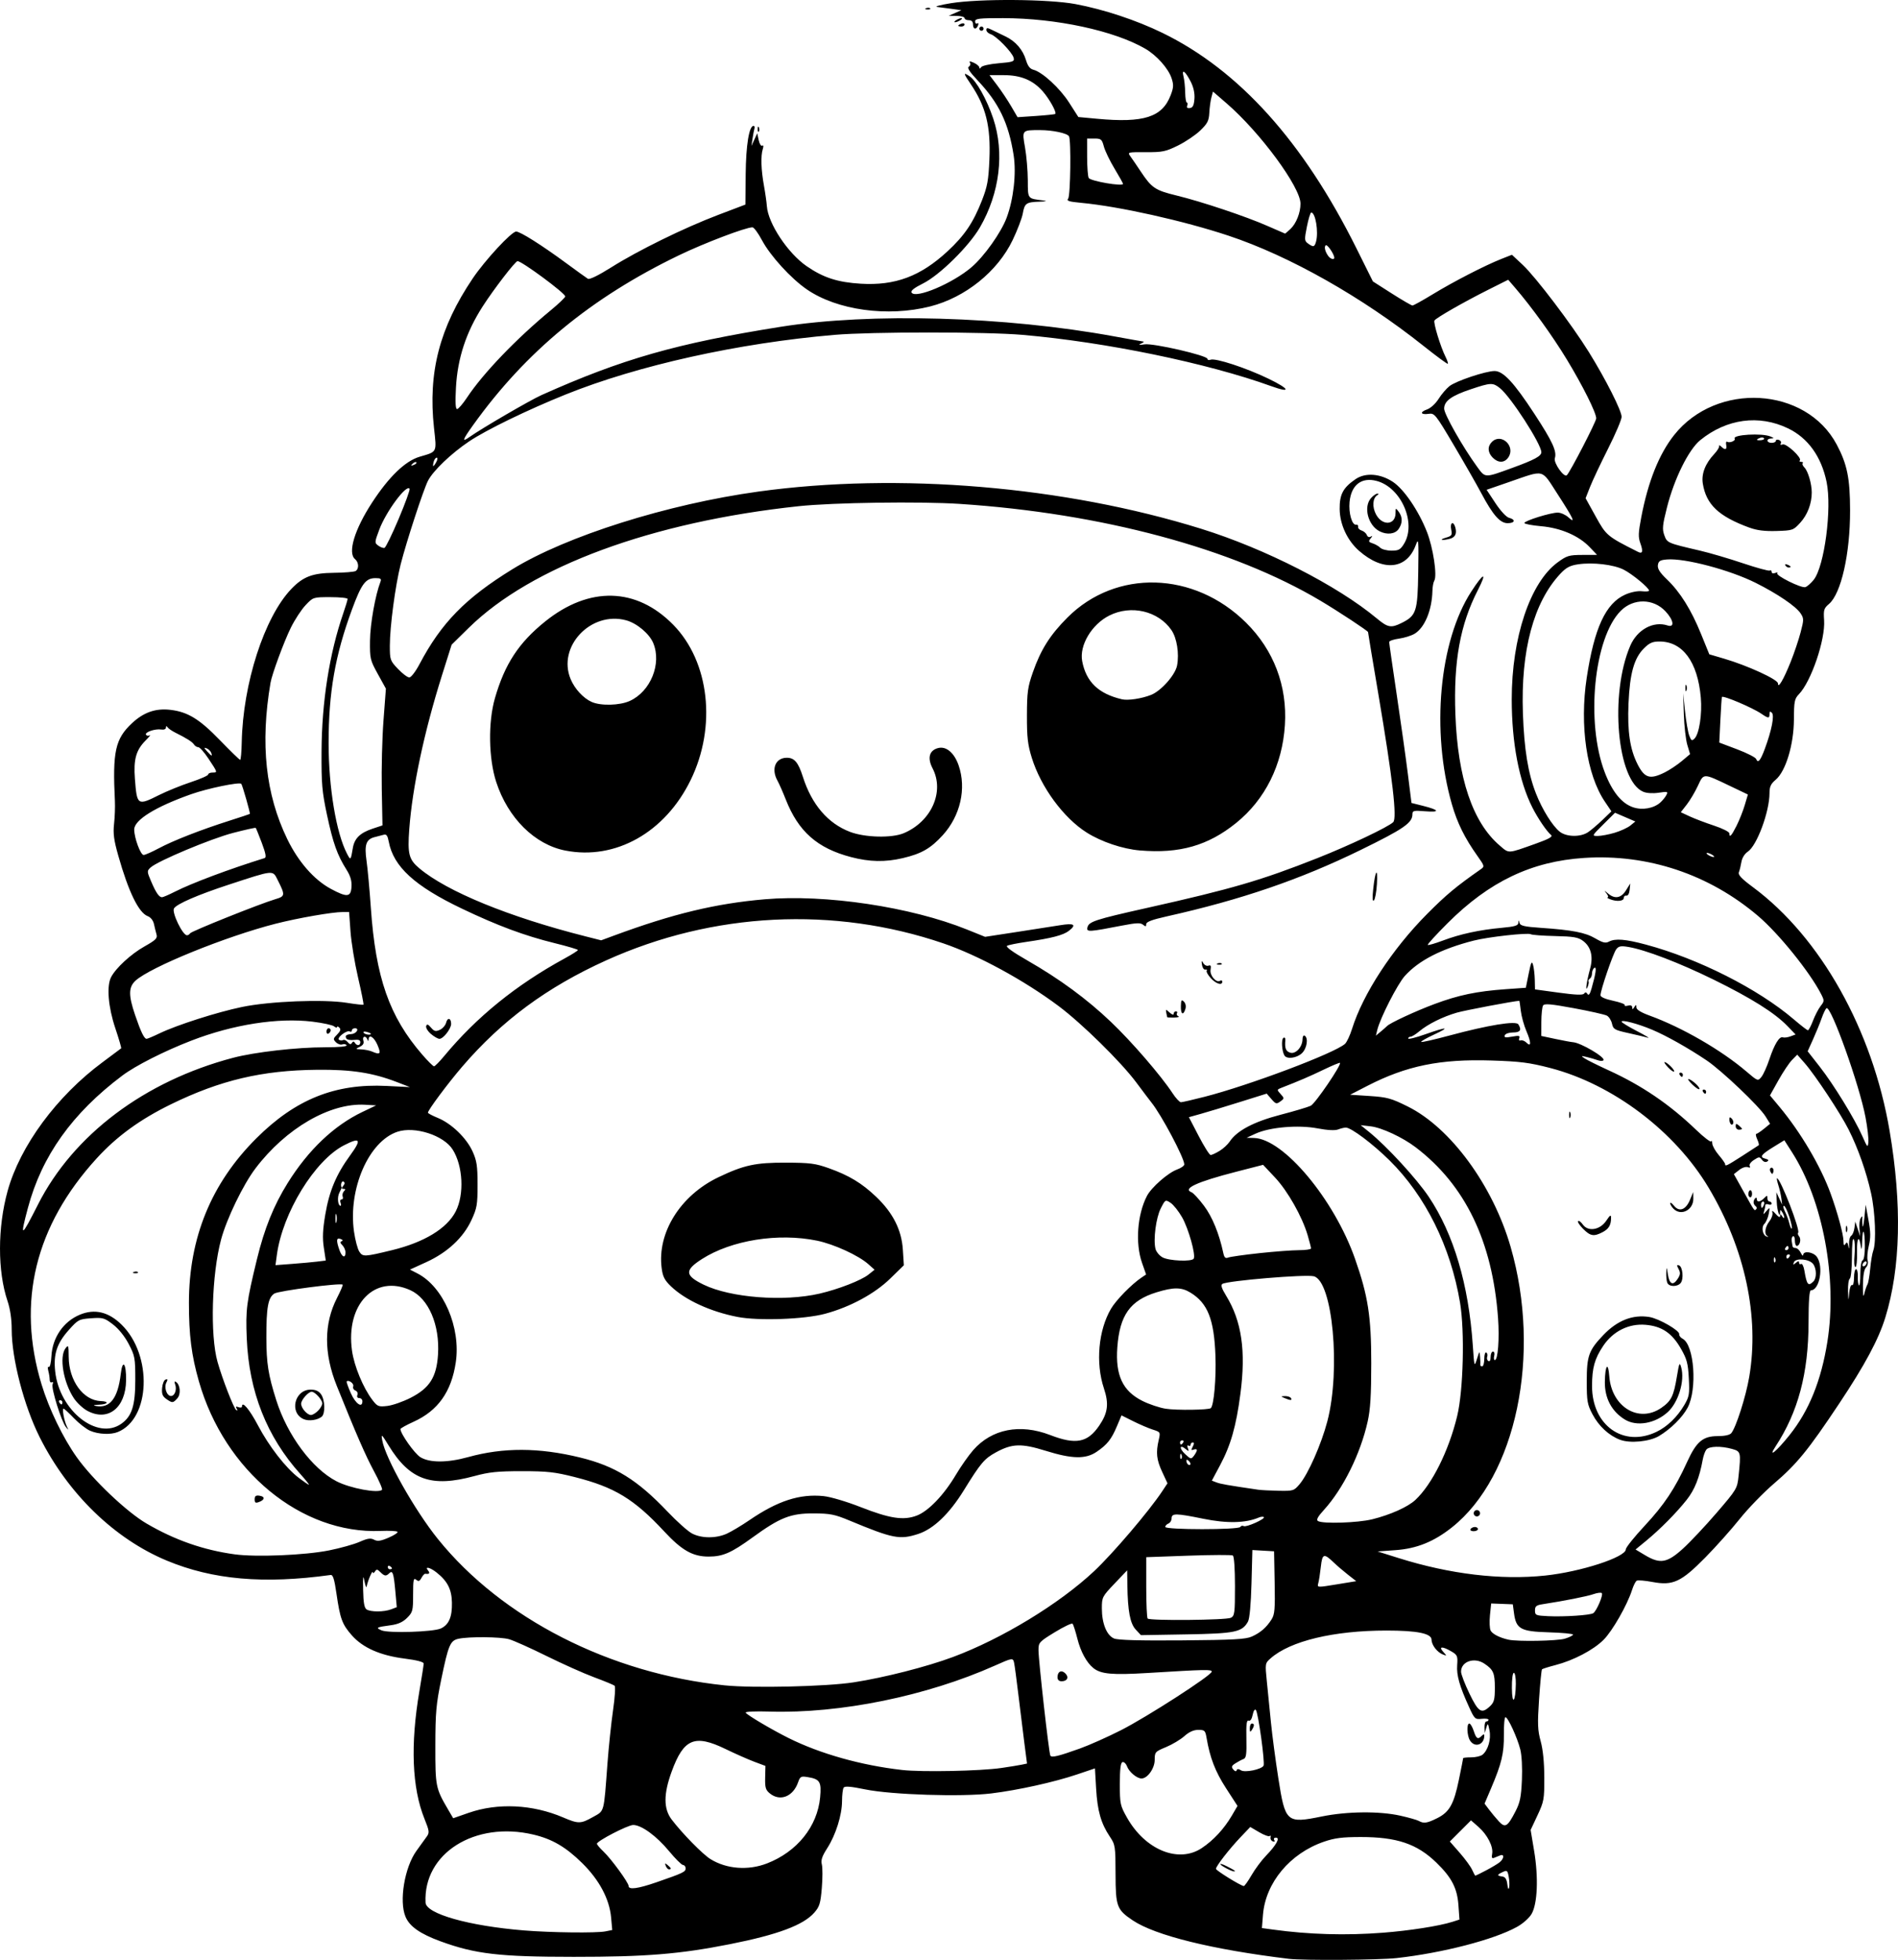<?xml version="1.0" encoding="UTF-8" standalone="no"?>
<!-- Created with Inkscape (http://www.inkscape.org/) -->

<svg
   width="316.918mm"
   height="327.167mm"
   viewBox="0 0 316.918 327.167"
   version="1.1"
   id="svg1"
   xml:space="preserve"
   xmlns="http://www.w3.org/2000/svg"
   xmlns:svg="http://www.w3.org/2000/svg"><defs
     id="defs1"><clipPath
       clipPathUnits="userSpaceOnUse"
       id="clipPath3"><path
         id="path3"
         style="fill:#ff0000;fill-opacity:1;fill-rule:nonzero;stroke:none;stroke-width:0.265"
         d="M 117.464,-9.186 V 177.167 H 291.495 V -9.186 Z M 147.334,111.931 c 4.149,-0.092 4.552,4.357 -0.092,5.084 -1.195,0.187 -2.39,0.381 -3.57,0.655 -1.902,0.431 -3.801,0.869 -5.685,1.373 -4.843,1.295 -6.431,-3.457 -1.602,-4.804 2.039,-0.569 4.104,-1.04 6.168,-1.508 1.289,-0.299 2.595,-0.512 3.902,-0.719 0.31,-0.049 0.603,-0.075 0.88,-0.081 z" /></clipPath><clipPath
       clipPathUnits="userSpaceOnUse"
       id="clipPath29"><path
         id="path30"
         style="fill:#ff0000;fill-opacity:1;fill-rule:nonzero;stroke:none;stroke-width:0.265"
         d="M -43.23,-9.228 V 216.918 H 174.315 V -9.228 Z M 64.459,27.799 c 2.205,0.075 3.149,2.778 0.337,5.093 -1.015,0.835 -0.499,0.393 -1.541,1.333 -0.051,0.05 -0.1,0.101 -0.15,0.151 0.22,0.811 0.125,1.873 -0.521,3.116 -0.875,1.685 -1.749,3.37 -2.654,5.039 -0.978,1.836 -1.883,3.712 -2.891,5.53 -2.43,4.385 -6.499,1.653 -4.214,-2.809 0.315,-0.616 0.638,-1.229 0.953,-1.845 -0.007,-0.023 -0.015,-0.043 -0.022,-0.066 -0.595,-2.008 -0.069,-3.784 0.689,-5.659 1.274,-2.682 3.164,-4.982 5.254,-7.063 1.251,-1.138 0.627,-0.597 1.868,-1.628 0.964,-0.801 1.889,-1.157 2.675,-1.191 0.074,-0.003 0.146,-0.004 0.217,-0.001 z M 107.156,139.452 v 5.3e-4 h 1.332 c 3.185,0 4.318,2.034 3.452,3.522 1.261,1.236 0.77,3.284 -1.765,3.911 -0.549,0.616 -1.49,1.105 -2.851,1.261 -0.137,0.016 -0.274,0.031 -0.411,0.047 -2.651,0.305 -4.055,-0.978 -4.036,-2.332 -0.348,-0.335 -0.565,-0.745 -0.622,-1.186 -3.343,-0.946 -2.812,-4.861 1.596,-4.861 h 0.989 c 0.119,0 0.233,0.004 0.346,0.009 0.539,-0.217 1.168,-0.371 1.971,-0.371 z" /></clipPath><clipPath
       clipPathUnits="userSpaceOnUse"
       id="clipPath48"><path
         id="path49"
         style="fill:#ff0000;fill-opacity:1;fill-rule:nonzero;stroke:none;stroke-width:0.265"
         d="M 41.091,5.534 V 221.556 H 225.286 V 5.534 Z M 200.736,27.814 c 1.729,0.019 2.649,1.415 2.086,2.936 0.034,0.916 -0.448,2.032 -1.673,3.09 -1.147,0.992 -0.564,0.491 -1.752,1.502 -1.464,1.224 -2.914,2.469 -4.415,3.646 -1.776,1.393 -3.3,1.325 -4.092,0.54 -1.314,0.839 -2.65,1.642 -3.984,2.446 -4.294,2.588 -6.806,-1.809 -2.513,-4.397 1.384,-0.834 2.777,-1.656 4.133,-2.538 2.022,-1.284 4.052,-2.554 5.996,-3.956 1.191,-0.886 2.419,-1.714 3.69,-2.479 0.94,-0.565 1.799,-0.798 2.523,-0.79 z m -20.135,16.378 c 1.024,0.015 1.877,0.8 2.033,2.11 0.718,0.616 1.17,1.82 0.937,3.569 -0.199,1.498 -0.825,2.882 -1.489,4.224 -0.631,1.325 -1.475,2.521 -2.325,3.71 -0.383,0.58 -0.187,0.283 -0.588,0.891 -1.639,2.485 -3.795,2.512 -4.699,1.247 -2.336,3.06 -5.919,0.908 -3.888,-3.193 0.881,-1.779 1.751,-3.563 2.632,-5.343 0.834,-1.685 1.981,-2.401 2.971,-2.401 0.144,-8e-6 0.278,0.034 0.414,0.063 0.316,-0.73 0.627,-1.462 0.929,-2.198 0.772,-1.885 2.007,-2.694 3.073,-2.678 z" /></clipPath><clipPath
       clipPathUnits="userSpaceOnUse"
       id="clipPath83"><path
         id="path84"
         style="fill:#ff0000;fill-opacity:1;fill-rule:nonzero;stroke:none;stroke-width:0.265"
         d="M 132.474,-7.02 V 208.971 H 400.13 V -7.02 Z M 255.342,107.773 c 0.047,-0.001 0.095,-5.3e-4 0.143,0.002 1.045,0.054 2.19,0.946 2.813,2.886 0.307,0.956 0.456,1.952 0.58,2.946 0.105,0.896 0.146,1.798 0.173,2.7 0.049,0.457 0.091,0.915 0.134,1.373 0.032,0.334 -0.006,0.606 -0.033,0.887 0.917,0.087 1.972,0.687 2.893,1.982 0.57,0.801 1.075,1.645 1.573,2.491 0.431,0.671 0.926,1.295 1.376,1.954 0.093,0.157 0.186,0.314 0.279,0.471 1.353,2.285 0.702,4.101 -0.559,4.645 -1.02,0.911 -2.908,0.691 -4.385,-1.562 -0.239,-0.365 -0.478,-0.73 -0.729,-1.087 -0.216,-0.336 -0.388,-0.695 -0.574,-1.046 0.608,2.159 -0.889,3.607 -2.71,3.036 -0.616,0.275 -1.361,0.46 -2.342,0.399 -1.467,-0.091 -2.933,-0.193 -4.399,-0.296 -1.796,-0.111 -3.597,-0.198 -5.398,-0.193 -5.014,0.015 -5.014,-5.049 0,-5.065 1.903,-0.006 3.807,0.088 5.707,0.203 0.635,0.044 1.271,0.085 1.906,0.128 -2.172,-2.84 -4.36,-5.667 -6.601,-8.453 -2.161,-2.685 -1.065,-5.119 0.858,-5.113 0.628,0.002 1.345,0.277 2.066,0.876 0.364,-0.695 0.988,-1.1 1.69,-1.132 0.505,-0.023 1.05,0.149 1.567,0.543 0.093,-0.019 0.178,-0.065 0.274,-0.07 0.594,-0.032 1.239,0.203 1.815,0.734 -0.664,-2.602 0.469,-4.21 1.884,-4.241 z m 0.768,13.726 c -0.032,0.104 -0.068,0.203 -0.109,0.298 0.124,0.163 0.249,0.325 0.373,0.488 -0.098,-0.264 -0.22,-0.535 -0.254,-0.779 -0.004,-0.001 -0.007,-0.005 -0.01,-0.006 z m 30.329,39.335 h 0.777 c 5.014,0 5.014,5.065 0,5.065 h -0.777 c -5.014,0 -5.014,-5.065 0,-5.065 z" /></clipPath><clipPath
       clipPathUnits="userSpaceOnUse"
       id="clipPath102"><path
         id="path103"
         style="fill:#ff0000;fill-opacity:1;fill-rule:nonzero;stroke:none;stroke-width:0.265"
         d="M 245.095,-91.085 V 149.538 H 484.247 V -91.085 Z M 386.76,31.187 h 1.65 c 5.014,0 5.014,5.065 0,5.065 h -1.65 c -5.014,0 -5.014,-5.065 0,-5.065 z M 278.242,82.629 c 1.018,-0.028 2.247,0.632 3.228,2.236 0.354,0.578 0.768,1.115 1.156,1.669 -0.179,-0.355 -0.185,-0.572 0.174,-0.552 0.231,0.012 0.612,0.121 1.194,0.353 1.53,0.608 2.705,1.776 3.919,2.845 1.817,1.6 0.342,0.262 2.186,1.957 3.604,3.312 0.416,6.943 -3.167,3.954 -0.796,1.298 -2.871,1.492 -4.73,-0.776 -1.836,-2.239 -3.672,-4.499 -5.159,-6.99 -1.607,-2.69 -0.498,-4.649 1.199,-4.696 z m 48.669,29.818 c 0.832,-0.023 1.844,0.352 2.893,1.294 1.313,1.18 2.463,2.509 3.553,3.893 0.661,0.847 0.337,0.434 0.973,1.24 1.192,1.511 1.339,2.902 0.893,3.822 -0.016,1.86 -2.198,3.006 -4.869,1.014 -1.747,-1.303 -3.553,-2.525 -5.469,-3.568 -3.578,-1.948 -3.294,-5.278 -0.617,-5.341 0.191,-0.004 0.416,0.041 0.631,0.072 -0.168,-1.358 0.693,-2.391 2.01,-2.427 z" /></clipPath><clipPath
       clipPathUnits="userSpaceOnUse"
       id="clipPath113"><path
         id="path114"
         style="fill:#ff0000;fill-opacity:1;fill-rule:nonzero;stroke:none;stroke-width:0.265"
         d="m 157.066,-116.178 v 259.561 h 295.043 v -259.561 z M 393.264,24.766 c 0.581,0.011 1.242,0.145 1.968,0.439 0.12,0.049 0.24,0.098 0.36,0.146 4.647,1.882 2.736,6.584 -1.907,4.692 -0.149,-0.061 -0.299,-0.122 -0.449,-0.182 -3.917,-1.596 -3.112,-5.153 0.027,-5.095 z M 342.535,35.836 c 1.181,-0.021 2.405,1.064 2.649,3.402 0.172,1.646 0.305,3.295 0.421,4.946 0.065,0.913 0.111,1.827 0.156,2.741 0.246,5.008 -4.813,5.256 -5.059,0.248 -0.043,-0.879 -0.087,-1.758 -0.149,-2.635 -0.107,-1.53 -0.233,-3.058 -0.382,-4.584 -0.259,-2.651 1.026,-4.095 2.365,-4.118 z m -33.149,10.457 c 3.772,0.034 4.177,4.206 -0.279,5.096 -2.779,0.555 -5.597,1.027 -8.441,1.011 -5.014,-0.028 -5.014,-5.084 0,-5.064 2.507,0.01 4.994,-0.417 7.443,-0.913 0.461,-0.093 0.887,-0.134 1.277,-0.13 z" /></clipPath><clipPath
       clipPathUnits="userSpaceOnUse"
       id="clipPath120"><path
         id="path121"
         style="fill:#ff0000;fill-opacity:1;fill-rule:nonzero;stroke:none;stroke-width:0.265"
         d="M 344.491,-224.742 V 93.74 H 637.437 V -224.742 Z m 57.98,209.9 c 0.18,0.019 0.442,0.736 1.12,2.612 1.049,2.901 1.048,6.019 1.03,9.064 0.014,1.384 -0.104,2.763 -0.22,4.14 -0.594,7.065 -7.742,6.459 -7.137,-0.606 0.102,-1.192 0.212,-2.384 0.194,-3.582 0.01,-1.333 0.012,-2.65 -0.1,-3.98 -0.028,-0.332 -0.067,-0.662 -0.101,-0.994 -0.05,-0.273 -0.127,-0.542 -0.151,-0.819 -0.002,-0.026 0.051,-0.015 0.077,-0.022 v 5.291e-4 c 4.911,-1.36 4.827,-5.865 5.286,-5.815 z m 133.457,6.23 c 1.673,0.041 3.331,1.648 3.508,4.967 0.11,2.057 0.326,4.101 0.649,6.136 0.19,1.182 0.086,0.629 0.301,1.658 1.455,6.94 -5.614,8.389 -7.016,1.438 -0.27,-1.337 -0.151,-0.677 -0.36,-1.978 -0.342,-2.169 -0.587,-4.348 -0.701,-6.541 -0.194,-3.762 1.722,-5.726 3.618,-5.679 z" /></clipPath><clipPath
       clipPathUnits="userSpaceOnUse"
       id="clipPath135"><path
         id="path136"
         style="fill:#ff0000;fill-opacity:1;fill-rule:nonzero;stroke:none;stroke-width:0.265"
         d="M 477.204,-278.281 V 24.964 H 771.33 V -278.281 Z m 210.631,135.235 c 0.649,0.035 1.758,0.625 3.629,1.812 2.196,1.392 3.007,3.98 3.718,6.326 2.056,6.786 -4.882,8.854 -6.864,2.046 -0.027,-0.092 -0.73,-2.143 -0.731,-2.214 -7.9e-4,-0.063 0.207,0.09 0.187,0.03 -0.102,-0.312 -0.801,-0.228 -0.785,-0.595 0.214,-4.87 -0.582,-7.482 0.845,-7.405 z m -130.474,16.82 c 0.913,0.03 1.975,0.321 3.143,0.957 2.784,1.515 5.891,2.183 8.941,2.926 0.049,0.011 0.098,0.023 0.147,0.034 0.394,-0.233 0.868,-0.356 1.405,-0.343 0.586,0.014 1.246,0.191 1.956,0.556 0.817,-0.371 1.604,-0.614 2.297,-0.621 2.818,-0.029 4.295,2.613 2.367,5.305 3.089,4.801 -0.884,8.357 -4.597,5.381 -3.035,3.455 -7.309,1.009 -5.866,-3.51 -3.376,-0.823 -6.775,-1.657 -9.854,-3.322 -5.068,-2.74 -3.897,-7.494 0.06,-7.363 z" /></clipPath></defs><g
     id="layer1"
     transform="translate(-510.476,299.71)"><path
       style="fill:#000000"
       d="m 725.682,27.281 c -12.733,-1.536 -22.316,-3.897 -26.073,-6.424 -2.658,-1.788 -2.851,-2.308 -2.864,-7.743 -0.011,-4.639 -0.049,-4.881 -0.958,-6.237 -1.468,-2.191 -2.069,-4.292 -2.284,-7.987 l -0.198,-3.401 -2.991,1.011 c -3.797,1.283 -9.853,2.624 -14.314,3.168 -4.931,0.602 -16.662,0.228 -21.05,-0.671 -2.457,-0.503 -3.421,-0.579 -3.611,-0.284 -0.143,0.221 -0.262,1.222 -0.265,2.223 -0.007,2.351 -1.043,5.649 -2.475,7.882 -0.871,1.358 -1.078,1.987 -0.894,2.721 0.132,0.525 0.129,2.288 -0.007,3.918 -0.214,2.572 -0.381,3.115 -1.261,4.118 -1.828,2.082 -6.096,3.676 -14.075,5.257 -8.398,1.664 -14.038,2.122 -26.096,2.118 -12.432,-0.004 -16.411,-0.468 -22.218,-2.587 -3.421,-1.249 -5.184,-2.485 -5.865,-4.115 -1.092,-2.613 -0.156,-8.238 1.829,-10.993 0.662,-0.92 1.439,-1.994 1.725,-2.389 0.468,-0.645 0.429,-0.942 -0.391,-2.974 -2.079,-5.148 -2.364,-12.396 -0.838,-21.321 0.391,-2.289 0.712,-4.353 0.712,-4.585 0,-0.267 -1.163,-0.57 -3.164,-0.822 -4.069,-0.514 -6.999,-1.803 -8.833,-3.887 -1.622,-1.843 -1.955,-2.747 -2.566,-6.968 -0.348,-2.405 -0.584,-3.158 -0.974,-3.104 -11.175,1.542 -19.678,0.797 -27.35,-2.397 -8.754,-3.644 -16.481,-11.142 -21.233,-20.605 -2.618,-5.212 -4.671,-13.112 -4.671,-17.97 0,-1.747 -0.245,-3.416 -0.698,-4.763 -1.678,-4.98 -1.67,-12.279 0.018,-18.372 2.089,-7.538 8.215,-15.84 15.861,-21.494 1.643,-1.215 3.038,-2.256 3.099,-2.314 0.062,-0.058 -0.381,-1.576 -0.984,-3.375 -1.181,-3.526 -1.47,-7.005 -0.705,-8.496 0.785,-1.529 3.323,-3.867 5.574,-5.133 1.888,-1.061 2.201,-1.372 2.02,-2.003 -0.118,-0.411 -0.312,-1.196 -0.431,-1.745 -0.13,-0.596 -0.547,-1.123 -1.037,-1.309 -1.516,-0.576 -3.209,-4.057 -4.927,-10.127 -0.734,-2.592 -0.876,-3.678 -0.696,-5.292 0.125,-1.117 0.188,-2.824 0.14,-3.794 -0.411,-8.262 0.054,-10.381 2.849,-12.995 1.955,-1.828 3.956,-2.525 6.421,-2.234 2.903,0.343 4.843,1.531 8.256,5.057 1.753,1.811 3.278,3.293 3.39,3.293 0.112,0 0.229,-1.31 0.261,-2.91 0.194,-9.818 3.771,-20.897 8.267,-25.607 1.982,-2.077 3.545,-2.67 7.131,-2.708 1.752,-0.018 3.379,-0.153 3.616,-0.3 0.594,-0.367 0.54,-1.458 -0.099,-1.988 -1.256,-1.042 -0.081,-4.94 2.837,-9.417 2.827,-4.337 5.553,-6.966 7.957,-7.672 2.974,-0.874 2.853,-0.631 2.395,-4.807 -1.015,-9.26 0.927,-16.751 6.471,-24.967 2.055,-3.046 6.477,-7.817 7.245,-7.817 0.681,0 4.277,2.27 8.361,5.277 1.752,1.29 3.383,2.465 3.625,2.611 0.266,0.161 1.799,-0.591 3.881,-1.902 4.51,-2.842 12.192,-6.61 17.866,-8.763 l 4.547,-1.726 0.046,-5.069 c 0.043,-4.823 0.571,-8.068 1.312,-8.068 0.157,0 0.225,0.198 0.151,0.441 -0.074,0.243 -0.217,0.997 -0.317,1.676 l -0.182,1.235 0.484,-1.058 0.484,-1.058 0.24,1.141 c 0.132,0.627 0.397,1.044 0.588,0.926 0.216,-0.133 0.25,0.093 0.09,0.597 -0.352,1.11 -0.274,3.464 0.202,6.084 0.219,1.204 0.437,2.744 0.486,3.423 0.207,2.881 3.503,7.85 6.641,10.011 2.796,1.926 5.173,2.695 9.043,2.929 5.741,0.346 9.974,-1.236 14.487,-5.414 2.84,-2.63 4.29,-4.774 5.746,-8.499 0.903,-2.31 1.094,-3.361 1.242,-6.828 0.236,-5.522 -0.577,-8.809 -3.102,-12.551 -1.259,-1.866 -1.293,-2.048 -0.25,-1.365 1.168,0.765 2.906,3.85 3.988,7.077 1.912,5.706 1.09,12.455 -2.215,18.168 -1.822,3.15 -6.734,7.991 -9.511,9.374 -1.483,0.739 -2.091,1.222 -1.908,1.518 0.671,1.086 6.865,-1.536 10.018,-4.24 2.122,-1.82 4.934,-5.784 5.86,-8.259 1.153,-3.082 1.637,-7.435 1.162,-10.452 -0.845,-5.362 -2.466,-8.72 -6.028,-12.487 -1.325,-1.401 -1.76,-2.081 -1.454,-2.27 0.24,-0.148 0.327,-0.448 0.193,-0.665 -0.174,-0.281 0.016,-0.276 0.66,0.017 0.497,0.227 0.907,0.585 0.91,0.796 0.003,0.232 0.116,0.21 0.285,-0.055 0.159,-0.25 1.432,-0.537 2.948,-0.665 2.433,-0.206 2.652,-0.287 2.486,-0.923 -0.237,-0.907 -2.888,-3.629 -3.822,-3.926 -0.399,-0.127 -0.726,-0.444 -0.726,-0.704 0,-0.39 0.161,-0.395 0.911,-0.025 0.501,0.247 1.522,0.74 2.269,1.096 1.698,0.81 2.912,2.217 3.443,3.989 0.282,0.942 0.66,1.432 1.21,1.57 1.496,0.376 4.422,3.06 5.975,5.483 l 1.548,2.415 3.111,0.29 c 7.826,0.729 10.901,-0.258 12.311,-3.951 0.482,-1.261 0.505,-1.718 0.143,-2.815 -0.539,-1.633 -2.481,-3.815 -4.375,-4.917 -5.187,-3.016 -14.873,-5.102 -23.754,-5.114 -4.001,-0.006 -4.674,0.073 -4.674,0.544 0,0.302 0.157,0.453 0.349,0.334 0.2,-0.124 0.259,0.018 0.139,0.332 -0.299,0.78 -0.84,0.678 -0.84,-0.158 0,-0.47 -0.235,-0.706 -0.706,-0.706 -0.388,0 -0.706,-0.159 -0.706,-0.353 0,-0.194 -0.595,-0.36 -1.323,-0.369 l -1.323,-0.016 1.058,-0.466 1.058,-0.466 -1.587,-0.219 c -0.873,-0.121 -1.984,-0.268 -2.469,-0.327 -0.485,-0.059 0.547,-0.339 2.293,-0.622 4.797,-0.776 16.313,-0.696 20.814,0.146 4.71,0.881 10.153,2.682 14.501,4.799 12.814,6.239 23.556,18.168 32.431,36.011 l 2.729,5.486 3.15,2.01 c 1.733,1.106 3.289,2.01 3.459,2.01 0.17,0 1.707,-0.852 3.416,-1.893 3.447,-2.1 8.72,-4.813 11.427,-5.88 l 1.764,-0.695 1.795,1.676 c 2.177,2.032 8.19,9.957 11.043,14.553 2.798,4.506 5.477,9.802 5.477,10.824 0,0.458 -1.019,2.854 -2.265,5.323 -1.246,2.47 -2.599,5.339 -3.007,6.377 l -0.743,1.887 1.688,3.052 c 1.765,3.19 1.888,3.293 7.075,5.908 0.746,0.376 0.871,-0.08 0.389,-1.414 -0.384,-1.061 -0.36,-1.749 0.152,-4.419 1.137,-5.93 2.961,-10.488 5.464,-13.655 7.08,-8.956 22.01,-8.1 27.157,1.558 1.752,3.287 2.23,5.641 2.237,11.018 0.01,7.235 -1.495,13.887 -3.532,15.612 -0.84,0.711 -0.923,0.989 -0.805,2.699 0.223,3.245 -2.15,10.223 -4.202,12.354 -0.742,0.771 -0.825,1.187 -0.84,4.233 -0.022,4.2 -1.365,8.638 -3.042,10.049 -0.813,0.684 -1.033,1.158 -1.033,2.229 0,3.104 -2.106,8.784 -3.627,9.78 -0.517,0.339 -0.948,1.032 -1.062,1.706 -0.105,0.624 -0.295,1.398 -0.422,1.72 -0.174,0.438 0.415,1.065 2.351,2.5 11.29,8.372 19.956,23.823 22.814,40.679 2.082,12.278 1.841,22.859 -0.708,31.131 -1.138,3.691 -3.412,7.934 -7.717,14.4 -5.171,7.765 -7.051,10.071 -10.885,13.35 -1.743,1.491 -4.315,4.145 -5.715,5.899 -1.4,1.753 -3.99,4.653 -5.755,6.444 -4.031,4.09 -5.405,4.726 -8.816,4.082 -1.256,-0.237 -2.441,-0.333 -2.634,-0.214 -0.193,0.119 -0.541,0.81 -0.772,1.535 -0.811,2.534 -3.273,6.846 -4.756,8.329 -1.701,1.701 -5.019,3.443 -8.049,4.225 -1.135,0.293 -2.139,0.61 -2.233,0.703 -0.094,0.094 -0.315,2.348 -0.493,5.01 -0.275,4.132 -0.235,5.155 0.271,6.998 0.384,1.398 0.597,3.526 0.604,6.039 0.01,3.652 -0.057,4.024 -1.136,6.325 l -1.146,2.445 0.583,3.488 c 0.741,4.433 0.565,8.826 -0.422,10.526 -0.401,0.69 -1.446,1.617 -2.448,2.172 -3.845,2.128 -12.437,4.352 -20.093,5.201 -2.946,0.327 -15.589,0.414 -17.992,0.125 z m 15.699,-4.357 c 4.461,-0.345 9.417,-1.122 11.598,-1.817 l 1.191,-0.38 -0.172,-2.401 c -0.203,-2.84 -1.13,-4.629 -3.682,-7.105 -3.232,-3.137 -6.6,-4.275 -12.639,-4.272 -3.082,0.002 -4.346,0.162 -6.144,0.782 -5.664,1.951 -9.742,6.842 -10.172,12.198 l -0.178,2.215 1.835,0.252 c 6.041,0.831 12.169,1.007 18.363,0.527 z m -129.822,-0.225 1.147,-0.229 -0.191,-2.101 c -0.279,-3.075 -1.974,-6.26 -4.828,-9.069 -2.734,-2.691 -5.008,-4.019 -8.153,-4.761 -9.775,-2.304 -18.408,3.142 -18,11.355 0.093,1.878 7.227,3.894 16.443,4.647 4.498,0.368 12.092,0.456 13.582,0.158 z m 150.836,-9.117 c -0.203,-1.083 -0.275,-1.135 -1.065,-0.762 -0.937,0.442 -0.929,0.591 0.039,0.73 0.451,0.065 0.694,0.462 0.794,1.296 0.089,0.742 0.203,0.953 0.297,0.551 0.084,-0.359 0.055,-1.176 -0.065,-1.815 z m -142.309,0.922 c 4.445,-1.537 4.878,-1.744 4.878,-2.326 0,-0.296 -0.198,-0.549 -0.441,-0.562 -0.243,-0.013 -1.301,-1.065 -2.352,-2.338 -2.065,-2.501 -4.593,-4.341 -5.964,-4.341 -0.891,0 -6.06,2.673 -6.06,3.134 0,0.144 0.492,0.728 1.094,1.298 1.313,1.244 4.197,5.198 4.197,5.755 0,0.658 1.55,0.451 4.647,-0.62 z m 1.557,-2.738 c -0.186,-0.484 -0.134,-0.506 0.315,-0.133 0.612,0.508 0.676,0.712 0.222,0.712 -0.173,0 -0.415,-0.261 -0.537,-0.579 z m 97.809,1.549 c 0.587,-1.019 1.673,-2.478 2.412,-3.242 1.73,-1.789 2.407,-3.02 1.661,-3.02 -0.303,0 -0.424,0.17 -0.283,0.399 0.151,0.244 0.056,0.33 -0.244,0.22 -0.27,-0.098 -0.437,-0.396 -0.372,-0.663 0.065,-0.267 0.004,-0.372 -0.135,-0.233 -0.139,0.139 -0.927,-0.143 -1.751,-0.626 l -1.499,-0.878 -1.607,1.684 c -1.875,1.965 -4.122,4.857 -4.122,5.304 0,0.275 4.052,2.783 4.641,2.872 0.127,0.019 0.712,-0.799 1.299,-1.817 z m -4.264,-1.172 c -1.368,-0.742 -1.213,-0.998 0.176,-0.292 1.33,0.676 1.565,0.852 1.117,0.832 -0.178,-0.008 -0.76,-0.251 -1.294,-0.54 z m 43.403,0.387 c 0.915,-0.48 1.942,-1.093 2.281,-1.362 0.758,-0.6 0.823,-1.451 0.088,-1.154 -0.291,0.118 -0.747,0.303 -1.013,0.411 -0.355,0.144 -0.44,-0.035 -0.319,-0.669 0.227,-1.186 -0.788,-3.184 -2.285,-4.498 l -1.246,-1.094 -1.767,1.767 -1.767,1.767 1.649,1.882 c 0.907,1.035 1.843,2.319 2.08,2.852 0.237,0.534 0.477,0.97 0.533,0.97 0.056,0 0.851,-0.393 1.766,-0.873 z M 638.546,11.353 c 5.025,-1.946 8.415,-6.162 8.87,-11.029 0.242,-2.596 -0.036,-3.048 -2.088,-3.381 -1.112,-0.18 -1.251,-0.104 -1.591,0.871 -0.834,2.391 -3.001,3.247 -4.711,1.861 -0.707,-0.574 -0.826,-0.971 -0.787,-2.636 l 0.045,-1.961 -1.852,-0.693 c -1.018,-0.381 -3.181,-1.338 -4.807,-2.126 -5.157,-2.502 -6.988,-1.738 -8.993,3.749 -1.376,3.767 -1.376,6.224 -8.6e-4,8.028 1.78,2.333 5.18,5.799 6.476,6.599 2.69,1.662 6.292,1.937 9.438,0.718 z m 72.584,-2.551 c 1.954,-1.295 3.73,-3.208 5.021,-5.411 l 0.957,-1.634 -1.919,-2.962 c -1.795,-2.771 -2.685,-5.075 -3.25,-8.41 -0.206,-1.214 -0.319,-1.323 -1.379,-1.323 -0.782,0 -1.534,0.338 -2.325,1.045 -0.643,0.574 -2.021,1.397 -3.062,1.829 -1.826,0.757 -1.892,0.832 -1.892,2.147 0,1.403 -1.202,3.094 -2.199,3.094 -0.769,0 -2.057,-1.07 -2.412,-2.005 -0.183,-0.481 -0.53,-0.808 -0.771,-0.726 -0.31,0.106 -0.439,1.173 -0.439,3.645 0,3.319 0.06,3.602 1.193,5.612 3.044,5.401 8.597,7.671 12.478,5.1 z m 52.393,-6.136 c 0.758,-1.469 0.948,-2.397 1.072,-5.229 0.088,-2.011 -0.022,-4.13 -0.266,-5.097 -0.499,-1.983 -2.068,-5.395 -2.481,-5.395 -0.162,0 -0.28,1.31 -0.262,2.91 0.034,3.116 -0.37,4.805 -2.147,8.982 l -1.079,2.535 0.742,0.988 c 0.408,0.543 1.139,1.422 1.624,1.952 1.071,1.171 1.462,0.94 2.797,-1.647 z M 609.469,3.618 c 1.969,-1.107 1.808,-0.516 2.435,-8.912 0.21,-2.813 0.633,-6.836 0.939,-8.939 0.307,-2.11 0.421,-3.938 0.253,-4.079 -0.167,-0.14 -1.7,-0.773 -3.407,-1.406 -1.707,-0.633 -5.296,-2.237 -7.977,-3.564 -2.681,-1.327 -5.491,-2.584 -6.245,-2.794 -1.46,-0.405 -6.665,-0.452 -8.424,-0.076 -1.388,0.297 -1.697,1.02 -2.881,6.746 -0.861,4.166 -0.986,5.558 -0.994,11.112 -0.01,6.799 0.051,7.104 2.121,10.638 l 0.859,1.466 2.562,-0.895 c 4.875,-1.702 10.686,-1.422 15.792,0.76 2.546,1.088 2.935,1.084 4.966,-0.058 z m 140.971,0.191 c 2.059,-1.028 2.79,-2.324 3.638,-6.445 0.389,-1.892 0.708,-3.503 0.708,-3.578 0,-0.076 0.605,-0.138 1.344,-0.138 0.739,0 1.588,-0.198 1.886,-0.441 0.928,-0.755 1.461,-2.603 1.168,-4.051 -0.253,-1.252 -0.284,-1.278 -0.534,-0.447 l -0.265,0.882 -0.035,-0.97 c -0.019,-0.534 0.124,-0.97 0.318,-0.97 0.194,0 0.353,-0.127 0.353,-0.282 0,-0.155 -0.516,-0.224 -1.147,-0.154 -1.092,0.122 -1.191,0.03 -2.083,-1.923 -1.614,-3.536 -2.125,-5.333 -2.003,-7.044 0.108,-1.504 0.029,-1.693 -0.941,-2.267 -1.514,-0.896 -2.227,-0.874 -1.397,0.043 0.636,0.703 0.635,0.714 -0.034,0.458 -0.968,-0.371 -1.895,-1.572 -1.909,-2.473 -0.016,-1.048 -2.387,-1.529 -7.535,-1.529 -8.801,0 -16.065,1.744 -19.339,4.642 -0.923,0.817 -0.93,0.857 -0.63,3.825 0.167,1.649 0.476,4.745 0.688,6.879 0.212,2.134 0.768,6.332 1.237,9.328 1.153,7.371 1.372,7.563 7.258,6.363 4.219,-0.86 9.631,-0.913 13.124,-0.128 1.397,0.314 2.777,0.706 3.068,0.871 0.822,0.467 1.387,0.384 3.062,-0.453 z m 5.489,-12.978 c -0.509,-0.815 -0.589,-2.827 -0.112,-2.827 0.179,0 0.509,0.556 0.733,1.235 0.438,1.327 0.679,1.473 1.341,0.811 0.295,-0.295 0.423,-0.304 0.423,-0.029 0,1.54 -1.591,2.08 -2.385,0.81 z m -78.225,4.587 c 1.358,-0.198 2.872,-0.445 3.364,-0.547 l 0.895,-0.187 -0.445,-3.428 c -0.245,-1.885 -0.691,-5.492 -0.992,-8.014 -0.301,-2.522 -0.624,-4.938 -0.718,-5.367 -0.189,-0.866 -0.268,-0.855 -3.207,0.455 -11.443,5.099 -25.851,8.037 -37.639,7.675 -2.389,-0.073 -4.087,0.006 -3.975,0.186 0.248,0.401 4.331,2.819 7.086,4.196 5.322,2.66 12.187,4.595 19.05,5.37 3.323,0.375 13.055,0.177 16.581,-0.339 z m 39.986,0.395 c 0.661,0.413 3.379,-0.139 3.765,-0.763 0.275,-0.445 -0.888,-8.881 -1.284,-9.316 -0.175,-0.192 -0.397,0.148 -0.53,0.813 -0.143,0.715 -0.395,1.08 -0.673,0.973 -0.34,-0.13 -0.428,0.58 -0.377,3.018 0.055,2.596 -0.034,3.226 -0.478,3.388 -0.3,0.11 -0.905,0.43 -1.345,0.711 -0.655,0.419 -0.721,0.607 -0.366,1.035 0.267,0.321 0.483,0.377 0.56,0.144 0.089,-0.268 0.301,-0.269 0.727,-0.004 z m 1.471,-7.015 c -0.003,-0.437 0.153,-0.794 0.347,-0.794 0.442,0 0.442,0.374 0,1.058 -0.277,0.428 -0.343,0.377 -0.347,-0.265 z m -28.378,3.379 c 1.567,-0.561 4.662,-1.941 6.879,-3.068 4.366,-2.219 15.132,-9.163 15.139,-9.764 0.004,-0.397 -0.886,-0.379 -10.662,0.217 -5.957,0.363 -7.837,0.193 -9.103,-0.823 -1.124,-0.902 -2.118,-2.729 -2.665,-4.896 -0.311,-1.233 -0.673,-2.357 -0.805,-2.498 -0.132,-0.141 -1.465,0.494 -2.963,1.411 -2.622,1.605 -2.724,1.717 -2.725,3.002 -10e-4,1.705 1.745,17.225 1.981,17.607 0.225,0.364 1.346,0.093 4.923,-1.187 z M 687.053,-19.737 c 0,-0.95 0.667,-1.269 1.31,-0.626 0.643,0.643 0.324,1.31 -0.626,1.31 -0.443,0 -0.685,-0.242 -0.685,-0.685 z m 72.209,4.857 c 0.694,-0.652 0.816,-1.117 0.816,-3.108 0,-2.435 -0.252,-3.011 -1.754,-4.011 -1.684,-1.122 -3.89,-0.359 -3.89,1.345 0,0.417 0.629,2.059 1.398,3.649 1.515,3.133 2.022,3.447 3.43,2.125 z m 4.319,-3.731 c 0.014,-1.019 -0.134,-1.852 -0.328,-1.852 -0.205,0 -0.342,1.071 -0.328,2.558 0.029,2.967 0.615,2.336 0.656,-0.706 z m -110.571,-0.261 c 5.113,-0.789 12.201,-2.596 16.581,-4.228 8.181,-3.047 17.756,-8.868 23.584,-14.338 3.134,-2.941 9.174,-10.028 11.35,-13.315 l 0.892,-1.348 -0.888,-1.908 c -0.94,-2.02 -1.068,-3.207 -0.574,-5.334 0.298,-1.285 0.281,-1.316 -0.979,-1.716 -0.705,-0.224 -2.172,-0.851 -3.259,-1.393 l -1.977,-0.986 -0.769,1.82 c -0.923,2.186 -1.623,3.066 -3.39,4.266 -1.835,1.245 -4.09,1.198 -8.513,-0.178 -4.043,-1.258 -5.59,-1.21 -8.284,0.257 -1.946,1.059 -2.55,1.773 -5.374,6.346 -2.431,3.937 -5.075,6.462 -7.633,7.288 -3.076,0.993 -4.2,0.773 -11.471,-2.25 -2.471,-1.028 -3.217,-1.175 -5.997,-1.186 -3.811,-0.015 -5.602,0.691 -10.161,4.003 -3.568,2.592 -4.976,3.206 -7.356,3.206 -2.637,0 -4.463,-1.032 -7.382,-4.172 -5.059,-5.442 -8.302,-7.415 -14.966,-9.102 -3.331,-0.844 -4.58,-0.983 -8.819,-0.983 -4.06,-2.6e-4 -5.473,0.145 -7.938,0.815 -7.177,1.95 -10.779,0.672 -14.305,-5.078 -1.206,-1.967 -1.283,-2.029 -1.08,-0.882 0.527,2.99 5.424,11.669 9.29,16.466 10.676,13.248 28.762,22.473 47.899,24.433 4.745,0.486 16.962,0.2 21.519,-0.503 z m 66.499,-7.648 c 1.445,-0.651 2.423,-1.502 3.282,-2.853 0.53,-0.833 0.604,-1.714 0.52,-6.174 l -0.098,-5.202 -1.81,-0.105 -1.81,-0.105 -0.149,5.573 c -0.093,3.461 -0.313,5.873 -0.582,6.363 -0.965,1.762 -2.129,2.005 -10.29,2.143 l -7.585,0.129 -0.864,-0.923 c -0.948,-1.013 -1.344,-3.109 -1.403,-7.43 l -0.034,-2.469 -2.113,2.219 c -2.051,2.154 -2.113,2.275 -2.113,4.138 0,2.517 0.812,4.516 2.041,5.025 0.652,0.27 4.276,0.37 11.364,0.312 8.591,-0.07 10.622,-0.182 11.642,-0.641 z m 52.258,0.356 c 0.75,-0.225 1.364,-0.529 1.364,-0.675 0,-0.147 -1.822,-0.32 -4.048,-0.385 -4.699,-0.138 -5.45,-0.549 -5.804,-3.175 l -0.202,-1.501 -1.806,-0.07 -1.806,-0.07 -0.203,1.968 c -0.112,1.082 -0.059,2.237 0.117,2.565 0.309,0.577 1.525,1.193 2.993,1.516 1.522,0.335 8.107,0.215 9.396,-0.172 z m -187.676,-1.703 c 1.343,-0.629 1.897,-1.926 1.847,-4.322 -0.046,-2.216 -0.74,-3.575 -2.563,-5.021 -1.085,-0.86 -2.051,-1.087 -1.427,-0.336 0.378,0.456 0.219,0.647 -0.454,0.546 -0.14,-0.021 -0.429,0.288 -0.642,0.687 -0.31,0.58 -0.489,0.641 -0.892,0.306 -0.431,-0.357 -0.505,0.005 -0.505,2.474 0,2.707 -0.064,2.957 -1.001,3.894 -0.712,0.712 -1.502,1.069 -2.734,1.235 -2.422,0.328 -2.554,0.399 -1.557,0.846 1.146,0.512 8.674,0.278 9.927,-0.309 z m 131.913,-1.782 c 0.624,-0.334 0.682,-0.782 0.682,-5.271 0,-2.949 -0.143,-4.994 -0.359,-5.128 -0.198,-0.122 -3.531,-0.108 -7.408,0.03 l -7.049,0.252 v 5.005 c 0,2.753 0.106,5.111 0.235,5.241 0.39,0.39 13.15,0.271 13.899,-0.13 z m 60.505,-0.766 c 0.555,-0.36 1.712,-3.068 1.431,-3.35 -0.132,-0.132 -0.752,-0.058 -1.378,0.164 -1.025,0.365 -4.962,1.146 -8.458,1.678 -1.106,0.168 -1.323,0.34 -1.323,1.051 0,0.795 0.14,0.856 2.205,0.954 2.672,0.127 7.001,-0.159 7.523,-0.497 z m -200.733,-0.642 0.953,-0.362 -0.245,-2.704 c -0.272,-2.998 -0.452,-3.52 -1.019,-2.953 -0.522,0.522 -0.797,0.484 -1.484,-0.203 -0.496,-0.496 -0.635,-0.509 -0.902,-0.088 -0.173,0.274 -0.328,0.339 -0.343,0.145 -0.039,-0.494 -0.806,1.249 -1.047,2.381 -0.052,0.243 -0.217,-0.194 -0.368,-0.97 -0.209,-1.077 -0.259,-0.719 -0.211,1.514 0.046,2.157 0.2,3.013 0.588,3.258 0.699,0.442 2.892,0.432 4.078,-0.019 z m 159.775,-5.787 c -0.761,-0.596 -1.817,-1.5 -2.347,-2.009 -1.676,-1.612 -1.936,-1.53 -2.182,0.69 -0.122,1.1 -0.313,2.331 -0.427,2.737 -0.206,0.738 -0.205,0.738 3.067,0.201 l 3.272,-0.537 z m 32.935,0.145 c 5.944,-0.626 13.463,-3.074 13.463,-4.382 0,-0.304 1.421,-2.077 3.157,-3.94 3.258,-3.496 5.054,-6.198 7.082,-10.654 1.537,-3.378 2.63,-4.301 5.091,-4.301 1.164,0 2.023,-0.185 2.276,-0.489 0.793,-0.955 2.433,-6.086 2.993,-9.362 1.727,-10.105 -0.69,-21.388 -6.767,-31.6 -5.614,-9.432 -16.02,-17.295 -26.476,-20.004 -3.471,-0.899 -4.997,-1.094 -9.787,-1.246 -8.566,-0.273 -14.188,0.874 -20.703,4.222 l -2.902,1.491 3.262,0.214 c 2.915,0.191 3.59,0.377 6.346,1.742 7.165,3.55 14.226,13.181 17.193,23.449 5.184,17.942 0.933,38.281 -9.782,46.801 -3.015,2.398 -5.874,3.558 -9.396,3.815 l -3.037,0.222 3.528,1.108 c 8.554,2.688 17.03,3.698 24.46,2.915 z m -12.466,-7.755 c 0.12,-0.194 0.447,-0.353 0.726,-0.353 0.28,0 0.508,0.159 0.508,0.353 0,0.194 -0.327,0.353 -0.726,0.353 -0.4,0 -0.628,-0.159 -0.508,-0.353 z m 0.529,-2.646 c 0,-0.291 0.238,-0.529 0.529,-0.529 0.291,0 0.529,0.238 0.529,0.529 0,0.291 -0.238,0.529 -0.529,0.529 -0.291,0 -0.529,-0.238 -0.529,-0.529 z m 24.426,-12.268 c -1.853,-0.707 -3.547,-2.274 -4.585,-4.242 -0.877,-1.663 -0.967,-2.182 -0.967,-5.539 0,-4.217 0.338,-5.155 2.772,-7.702 2.335,-2.443 4.909,-3.453 7.675,-3.01 1.602,0.256 5.115,2.281 4.991,2.877 -0.047,0.223 0.217,0.568 0.587,0.765 1.925,1.03 2.455,8.381 0.828,11.48 -0.845,1.61 -2.83,3.579 -4.778,4.742 -1.594,0.951 -4.853,1.266 -6.521,0.629 z m 6.109,-1.328 c 1.787,-0.86 3.461,-2.478 4.633,-4.477 0.818,-1.396 0.888,-1.814 0.75,-4.45 -0.13,-2.486 -0.322,-3.206 -1.315,-4.942 -1.497,-2.617 -3.195,-3.763 -5.915,-3.992 -2.801,-0.236 -5.433,1.076 -7.07,3.525 -1.432,2.142 -1.857,3.671 -1.86,6.681 -0.005,6.594 5.241,10.321 10.777,7.656 z m -5.311,-2.054 c -2.201,-1.36 -3.367,-3.567 -3.327,-6.3 0.041,-2.791 0.555,-3.435 0.739,-0.925 0.375,5.125 4.929,7.891 8.695,5.281 1.658,-1.149 2.054,-1.949 2.6,-5.256 0.377,-2.282 0.448,-2.43 0.717,-1.485 0.625,2.201 -0.471,5.835 -2.246,7.447 -2.127,1.933 -5.196,2.461 -7.178,1.237 z m 7.093,-22.832 c -0.118,-0.307 -0.192,-1.061 -0.164,-1.676 0.046,-1.039 0.065,-1.02 0.265,0.266 0.26,1.677 0.854,1.961 1.628,0.779 0.464,-0.708 0.496,-1.031 0.165,-1.65 -0.332,-0.62 -0.32,-0.74 0.063,-0.614 0.621,0.204 0.819,2.297 0.28,2.947 -0.562,0.677 -1.969,0.644 -2.236,-0.052 z m -14.043,-8.983 c -0.591,-0.591 -0.972,-1.177 -0.847,-1.302 0.125,-0.125 0.477,0.129 0.782,0.564 0.874,1.248 2.873,0.93 3.916,-0.622 0.662,-0.986 0.805,-1.069 0.805,-0.47 0,1.204 -0.385,1.843 -1.436,2.387 -1.443,0.746 -2.014,0.647 -3.22,-0.558 z m 15.088,-3.361 c -0.305,-0.305 -0.554,-0.719 -0.554,-0.921 0,-0.202 0.288,-0.011 0.639,0.423 0.876,1.082 1.971,0.676 2.662,-0.989 l 0.543,-1.309 0.018,1.092 c 0.032,1.901 -2.043,2.97 -3.308,1.705 z m -17.432,-15.673 c 0,-0.485 0.08,-0.683 0.178,-0.441 0.098,0.243 0.098,0.639 0,0.882 -0.098,0.243 -0.178,0.044 -0.178,-0.441 z M 575.928,-37.905 c 0,-0.086 -0.159,-0.254 -0.353,-0.374 -0.194,-0.12 -0.353,-0.05 -0.353,0.156 0,0.205 0.159,0.374 0.353,0.374 0.194,0 0.353,-0.07 0.353,-0.156 z m 215.524,-3.258 c 1.217,-1.102 3.762,-3.804 5.655,-6.006 3.37,-3.92 3.447,-4.048 3.668,-6.163 0.415,-3.968 0.384,-4.095 -1.097,-4.507 -1.836,-0.51 -3.807,-0.462 -4.276,0.103 -0.217,0.261 -0.492,1.015 -0.612,1.676 -0.549,3.029 -1.348,5.032 -2.676,6.712 -1.731,2.19 -4.439,4.924 -6.795,6.862 l -1.747,1.437 1.571,0.941 c 2.521,1.511 3.691,1.315 6.31,-1.055 z m -226.031,0.265 c 1.885,-0.378 4.184,-1.022 5.108,-1.431 1.326,-0.586 1.834,-0.661 2.406,-0.355 0.571,0.306 1.091,0.232 2.438,-0.346 0.942,-0.404 1.602,-0.845 1.466,-0.98 -0.135,-0.135 -1.396,-0.198 -2.802,-0.139 -13.259,0.553 -26.089,-10.011 -30.358,-24.997 -1.234,-4.331 -1.656,-7.656 -1.657,-13.053 -0.002,-10.888 3.73,-19.994 11.27,-27.504 6.534,-6.508 13.144,-9.16 21.753,-8.727 l 3.881,0.195 -2.17,-0.838 c -4.058,-1.567 -7.602,-2.113 -13.352,-2.057 -9.162,0.089 -16.133,1.734 -24.356,5.748 -5.184,2.531 -9.065,5.354 -12.434,9.047 -10.271,11.255 -13.373,23.971 -9.202,37.717 1.248,4.111 3.573,8.922 5.883,12.171 2.654,3.733 8.314,9.11 11.631,11.051 4.726,2.765 9.501,4.436 14.72,5.152 3.58,0.491 11.751,0.152 15.775,-0.655 z m -12.424,-8.528 c 0,-0.544 0.193,-0.691 0.794,-0.606 0.966,0.137 0.934,0.686 -0.062,1.054 -0.59,0.218 -0.732,0.131 -0.732,-0.448 z m -27.472,-11.444 c -0.655,-0.284 -1.874,-1.23 -2.71,-2.103 -0.836,-0.872 -1.612,-1.586 -1.725,-1.586 -0.277,0 0.096,2.03 0.543,2.959 0.334,0.694 0.324,0.702 -0.154,0.109 -0.752,-0.932 -2.475,-6.461 -2.221,-7.123 0.126,-0.33 0.072,-0.477 -0.131,-0.352 -0.192,0.119 -0.351,-0.072 -0.354,-0.423 -0.003,-0.351 -0.107,-1.02 -0.232,-1.487 -0.128,-0.477 -0.087,-0.763 0.093,-0.653 0.176,0.108 0.369,-0.701 0.429,-1.797 0.169,-3.101 1.998,-5.771 4.736,-6.915 2.476,-1.035 4.793,-0.485 6.977,1.656 5.211,5.108 4.829,15.735 -0.644,17.931 -1.183,0.475 -3.236,0.378 -4.607,-0.216 z m 5.223,-1.179 c 1.752,-1.247 2.317,-3.025 2.317,-7.296 0,-3.678 -0.063,-4.024 -1.092,-5.997 -0.671,-1.287 -1.686,-2.55 -2.633,-3.277 -1.434,-1.101 -1.688,-1.173 -3.652,-1.031 -2.021,0.146 -2.178,0.229 -3.717,1.95 -2,2.238 -2.592,4.031 -2.282,6.916 0.704,6.57 7.053,11.585 11.059,8.735 z m -5.709,-2.163 c -0.728,-0.395 -1.731,-1.333 -2.229,-2.086 -1.76,-2.659 -2.473,-6.914 -1.397,-8.336 0.474,-0.627 0.519,-0.506 0.533,1.432 0.027,3.957 2.427,7.271 5.337,7.373 1.494,0.052 1.246,0.557 -0.302,0.613 -0.888,0.032 -1.05,0.1 -0.493,0.206 2.336,0.444 3.674,-1.278 4.152,-5.346 0.299,-2.547 0.923,-1.812 0.889,1.048 -0.055,4.629 -3.035,6.97 -6.489,5.098 z m -4.144,-1.406 c 0,-0.194 -0.168,-0.353 -0.374,-0.353 -0.205,0 -0.275,0.159 -0.156,0.353 0.12,0.194 0.288,0.353 0.374,0.353 0.086,0 0.156,-0.159 0.156,-0.353 z m 17.345,-0.563 c -0.628,-0.44 -0.78,-0.838 -0.696,-1.825 0.059,-0.694 0.321,-1.332 0.583,-1.418 0.361,-0.119 0.392,0.002 0.13,0.502 -0.429,0.818 0.061,2.246 0.771,2.246 0.635,0 1.019,-1.087 0.689,-1.948 -0.156,-0.407 -0.11,-0.554 0.129,-0.406 0.731,0.452 0.869,2.051 0.238,2.749 -0.73,0.807 -0.829,0.812 -1.844,0.101 z m -5.417,-21.198 c 0.255,-0.102 0.559,-0.089 0.676,0.028 0.117,0.117 -0.091,0.201 -0.463,0.185 -0.411,-0.017 -0.495,-0.101 -0.213,-0.213 z m 99.026,43.679 c 0.779,-0.354 2.461,-1.359 3.738,-2.233 4.735,-3.242 8.424,-4.439 12.414,-4.029 1.154,0.119 3.846,0.917 6.174,1.831 4.892,1.92 7.167,2.265 9.379,1.42 1.949,-0.744 4.529,-3.435 6.533,-6.813 0.831,-1.4 2.136,-3.256 2.901,-4.126 3.1,-3.522 7.81,-4.444 12.831,-2.51 4.304,1.658 6.257,1.282 8.203,-1.576 1.451,-2.132 1.638,-3.636 0.776,-6.228 -1.408,-4.231 -0.921,-9.677 1.187,-13.274 0.847,-1.446 3.412,-4.068 5.08,-5.196 l 0.782,-0.528 -0.682,-1.94 c -1.145,-3.257 -0.794,-8.048 0.816,-11.16 0.743,-1.436 3.523,-3.874 5.046,-4.425 0.657,-0.238 1.194,-0.618 1.194,-0.846 0,-1.08 -3.815,-8.268 -5.486,-10.338 -0.254,-0.314 -1.408,-1.841 -2.566,-3.393 -2.539,-3.404 -9.06,-9.81 -12.937,-12.708 -5.763,-4.308 -13.429,-8.477 -19.227,-10.456 -18.281,-6.242 -38.488,-5.226 -56.307,2.831 -9.888,4.471 -17.428,10.037 -24.057,17.76 -2.386,2.78 -5.715,7.249 -5.712,7.669 7.3e-4,0.108 0.755,0.505 1.676,0.883 2.264,0.93 4.772,3.354 5.78,5.587 0.702,1.555 0.831,2.412 0.832,5.543 10e-4,3.337 -0.099,3.922 -1.013,5.899 -1.362,2.949 -4.012,5.42 -7.541,7.031 l -2.734,1.248 1.259,0.648 c 4.325,2.226 7.256,9.021 6.395,14.825 -0.73,4.916 -2.97,8.076 -7.036,9.924 -1.213,0.551 -2.205,1.1 -2.205,1.22 0,0.774 2.348,4.093 3.319,4.694 1.55,0.958 4.509,0.955 7.977,-0.007 5.871,-1.629 11.841,-1.609 18.69,0.065 5.864,1.432 9.554,3.717 14.633,9.061 1.548,1.629 3.374,3.257 4.057,3.618 1.587,0.839 4.024,0.851 5.834,0.029 z m 1.758,-36.176 c -4.514,-0.881 -8.718,-2.816 -11.103,-5.11 -1.066,-1.025 -1.364,-1.612 -1.549,-3.046 -0.76,-5.906 3.128,-12.124 9.477,-15.158 4.268,-2.039 6.185,-2.453 11.289,-2.436 4.011,0.013 4.906,0.129 7.138,0.924 3.391,1.209 5.503,2.482 7.902,4.765 2.815,2.679 4.257,5.53 4.469,8.837 l 0.167,2.603 -2.269,2.214 c -2.609,2.546 -6.692,4.753 -10.879,5.881 -3.463,0.933 -11.141,1.209 -14.64,0.526 z m 13.727,-3.891 c 3.119,-0.723 6.946,-2.21 8.138,-3.16 l 1.035,-0.825 -1.043,-0.929 c -1.642,-1.463 -5.741,-3.34 -8.563,-3.922 -6.469,-1.334 -14.282,-0.088 -19.214,3.064 -2.93,1.872 -2.874,2.748 0.276,4.28 4.499,2.189 13.408,2.875 19.372,1.492 z m 70.238,38.956 c 0.122,-0.197 0.377,-0.263 0.567,-0.145 0.403,0.249 3.661,-1.204 3.364,-1.5 -0.11,-0.11 -0.485,-0.079 -0.833,0.069 -2.211,0.94 -5.327,1.01 -9.256,0.209 -4.586,-0.935 -5.311,-0.946 -5.311,-0.076 0,0.367 -0.238,0.759 -0.529,0.871 -0.291,0.112 -0.529,0.367 -0.529,0.567 0,0.493 12.223,0.498 12.527,0.005 z m 22.023,-1.277 c 3.062,-0.763 5.958,-2.061 7.214,-3.235 2.788,-2.604 5.572,-8.19 6.979,-14.004 1.028,-4.246 1.278,-14.139 0.479,-18.92 -1.562,-9.342 -5.773,-17.835 -11.781,-23.765 -2.813,-2.776 -6.404,-5.47 -7.291,-5.47 -0.259,0 -0.842,0.141 -1.295,0.314 -0.528,0.201 -1.772,0.134 -3.463,-0.186 -3.191,-0.604 -7.951,-0.196 -10.297,0.881 l -1.513,0.695 1.235,0.033 c 4.933,0.132 13.385,10.239 16.872,20.177 2.175,6.196 2.707,9.625 2.706,17.42 -8.6e-4,5.329 -0.147,7.71 -0.597,9.729 -1.202,5.394 -4.097,11.241 -7.313,14.77 -1.024,1.124 -1.306,1.648 -0.993,1.847 0.779,0.494 6.668,0.307 9.058,-0.289 z m -165.332,-4.93 c 0.119,-0.119 -0.485,-1.513 -1.342,-3.098 -1.395,-2.58 -2.993,-6.247 -6.217,-14.264 -2.174,-5.407 -2.158,-10.373 0.048,-14.669 0.589,-1.146 1.013,-2.141 0.943,-2.211 -0.326,-0.326 -10.711,1.026 -11.414,1.487 -1.046,0.685 -1.341,2.33 -1.329,7.395 0.01,4.257 0.315,6.177 1.654,10.407 1.854,5.861 5.996,11.433 10.062,13.535 2.269,1.173 6.965,2.05 7.597,1.419 z M 561.222,-62.792 c -2.488,-1.027 -1.594,-4.944 1.129,-4.944 0.829,0 1.355,0.238 1.738,0.784 0.66,0.942 0.724,3.217 0.106,3.731 -0.69,0.572 -2.125,0.78 -2.974,0.429 z m 2.358,-1.416 c 0.388,-0.388 0.706,-0.944 0.706,-1.235 0,-0.595 -1.223,-1.94 -1.764,-1.94 -0.567,0 -1.764,1.358 -1.764,2.001 0,0.731 1.004,1.88 1.642,1.88 0.261,0 0.792,-0.318 1.18,-0.706 z m 163.892,12.259 c 1.434,-1.692 3.635,-6.675 4.636,-10.495 2.26,-8.63 0.879,-23.426 -2.261,-24.214 -1.395,-0.35 -14.391,0.735 -15.263,1.274 -0.305,0.189 -0.128,0.743 0.634,1.987 2.592,4.233 3.314,9.215 2.374,16.366 -0.713,5.424 -1.611,8.575 -3.397,11.918 l -1.373,2.569 0.796,0.303 c 0.688,0.261 1.825,0.46 6.948,1.212 0.485,0.071 2.019,0.151 3.408,0.178 2.44,0.046 2.559,0.009 3.498,-1.098 z m -2.497,-14.376 c -0.68,-0.292 -0.678,-0.304 0.067,-0.328 0.425,-0.014 0.871,0.134 0.991,0.328 0.258,0.417 -0.087,0.417 -1.058,0 z m -164.355,12.669 c -5.602,-6.231 -8.574,-13.752 -8.942,-22.631 -0.2,-4.814 -0.042,-6.036 1.708,-13.241 1.238,-5.095 2.801,-8.968 5.124,-12.695 3.445,-5.527 7.721,-9.593 12.478,-11.866 l 2.293,-1.095 -1.859,-0.107 c -5.861,-0.337 -13.225,3.941 -18.29,10.625 -2.07,2.732 -4.814,8.409 -5.744,11.883 -1.561,5.836 -1.852,15.954 -0.587,20.429 0.815,2.884 2.722,7.785 3.125,8.035 0.219,0.135 0.245,0.04 0.068,-0.247 -0.21,-0.339 -0.128,-0.406 0.298,-0.242 0.323,0.124 0.587,0.076 0.587,-0.105 0,-1.014 1.251,0.456 2.658,3.123 1.87,3.545 4.645,7.117 6.812,8.77 0.837,0.638 1.603,1.16 1.703,1.16 0.1,0 -0.544,-0.808 -1.432,-1.795 z m 148.368,-2.162 c -0.253,-0.253 -0.417,-0.274 -0.417,-0.053 0,0.471 0.417,0.888 0.653,0.653 0.1,-0.1 -0.006,-0.37 -0.235,-0.6 z m -1.235,-1.048 c -0.113,-0.281 -0.196,-0.198 -0.213,0.213 -0.015,0.372 0.068,0.58 0.185,0.463 0.117,-0.117 0.13,-0.421 0.028,-0.676 z m 2.57,-0.765 c 0.006,-0.166 -0.231,-0.21 -0.526,-0.096 -0.438,0.168 -0.469,0.078 -0.164,-0.491 0.255,-0.476 0.257,-0.698 0.008,-0.698 -0.201,0 -0.365,0.168 -0.365,0.374 0,0.205 -0.157,0.277 -0.349,0.158 -0.209,-0.129 -0.254,0.038 -0.11,0.42 0.211,0.562 0.168,0.579 -0.365,0.144 -1.036,-0.843 -1.102,-0.093 -0.076,0.858 0.924,0.856 0.999,0.87 1.455,0.268 0.265,-0.349 0.486,-0.771 0.492,-0.937 z m 98.966,-2.525 c 3.243,-4.05 5.281,-9.081 6.316,-15.59 1.679,-10.56 -0.745,-23.542 -5.898,-31.599 l -1.291,-2.018 -1.765,1.086 c -2.143,1.318 -2.432,1.721 -1.425,1.984 0.553,0.145 0.643,0.28 0.32,0.48 -0.272,0.168 -0.617,0.051 -0.869,-0.294 -0.385,-0.526 -0.494,-0.523 -1.354,0.041 -0.531,0.348 -0.83,0.785 -0.69,1.01 0.159,0.257 0.046,0.321 -0.319,0.181 -0.314,-0.121 -0.955,0.09 -1.444,0.475 l -0.88,0.692 1.617,2.904 c 1.904,3.419 1.793,3.266 2.116,2.944 0.14,-0.14 0.095,-0.365 -0.1,-0.5 -0.195,-0.135 -0.349,-0.431 -0.343,-0.657 0.016,-0.546 0.541,-1.059 0.541,-0.529 0,0.577 0.555,0.512 1.21,-0.143 0.504,-0.504 0.554,-0.504 0.554,0 0,0.305 0.159,0.554 0.353,0.554 0.194,0 0.353,0.154 0.353,0.342 0,0.188 -0.238,0.25 -0.529,0.139 -0.291,-0.112 -0.529,-0.04 -0.529,0.159 0,0.199 -0.092,0.652 -0.205,1.008 -0.183,0.578 -0.141,0.571 0.396,-0.059 0.583,-0.685 0.595,-0.671 0.386,0.461 -0.118,0.642 -0.448,1.4 -0.733,1.686 -0.572,0.572 -0.264,1.99 0.464,2.13 0.229,0.044 0.253,-7.94e-4 0.054,-0.099 -0.58,-0.288 -0.418,-1.525 0.324,-2.469 0.377,-0.48 0.602,-1.14 0.5,-1.467 -0.126,-0.403 0.051,-0.326 0.549,0.238 0.451,0.511 0.737,0.647 0.74,0.353 0.004,-0.372 0.082,-0.361 0.347,0.049 0.188,0.291 0.342,0.37 0.342,0.176 0,-0.194 -0.154,-0.591 -0.342,-0.882 -0.282,-0.436 -0.343,-0.441 -0.347,-0.029 -0.013,1.251 -0.496,-0.162 -0.558,-1.634 l -0.07,-1.651 0.487,1.04 0.487,1.04 -0.137,-1.058 c -0.075,-0.582 -0.302,-1.574 -0.504,-2.205 -0.202,-0.631 -0.301,-1.147 -0.221,-1.147 0.564,0 3.932,8.691 3.525,9.097 -0.102,0.102 -0.026,0.379 0.17,0.615 0.388,0.468 0.107,1.576 -0.4,1.576 -0.173,0 -0.315,-0.406 -0.315,-0.903 0,-0.497 -0.145,-0.813 -0.321,-0.704 -0.177,0.109 -0.268,0.476 -0.203,0.815 0.065,0.339 0.13,0.735 0.145,0.881 0.015,0.146 0.241,0.265 0.502,0.265 0.261,0 0.648,0.357 0.858,0.794 0.211,0.437 0.394,0.595 0.407,0.353 0.04,-0.745 1.709,-0.496 2.297,0.343 1.145,1.635 0.436,5.564 -1.005,5.567 -0.263,3.76e-4 -0.39,1.724 -0.396,5.38 -0.016,8.467 -1.744,14.953 -5.515,20.694 -1.346,2.049 0.157,0.826 2.351,-1.914 z m -6.88,-40.191 c 0,-0.786 0.552,-0.942 0.61,-0.173 0.028,0.375 -0.098,0.681 -0.28,0.681 -0.182,0 -0.331,-0.229 -0.331,-0.508 z m 3.733,-3.678 c -0.152,-0.246 -0.181,-0.542 -0.065,-0.659 0.316,-0.316 0.66,0.149 0.489,0.66 -0.119,0.358 -0.203,0.358 -0.425,-0.001 z m -98.101,45.108 c 0.12,-0.194 0.05,-0.353 -0.156,-0.353 -0.205,0 -0.374,0.159 -0.374,0.353 0,0.194 0.07,0.353 0.156,0.353 0.086,0 0.254,-0.159 0.374,-0.353 z m 4.615,-5.732 c 0.514,-0.514 0.904,-4.949 0.768,-8.732 -0.218,-6.082 -1.293,-8.793 -4.182,-10.554 -1.501,-0.915 -2.807,-0.924 -5.676,-0.038 -4.387,1.355 -6.136,3.815 -6.526,9.181 -0.339,4.663 0.895,7.294 4.196,8.944 1.107,0.554 2.854,1.139 3.881,1.301 1.793,0.283 7.229,0.209 7.54,-0.102 z m -133.611,-1.726 c 3.162,-1.613 4.326,-3.449 4.567,-7.204 0.319,-4.965 -1.575,-9.375 -4.62,-10.757 -5.952,-2.702 -10.832,2.362 -9.739,10.109 0.362,2.567 1.862,6.195 3.39,8.198 0.85,1.114 1.02,1.184 2.497,1.017 0.871,-0.098 2.629,-0.712 3.906,-1.363 z m -8.058,0.579 c 0,-0.291 -0.233,-0.529 -0.518,-0.529 -0.314,0 -0.439,-0.207 -0.316,-0.526 0.113,-0.296 -0.036,-0.618 -0.342,-0.735 -0.299,-0.115 -0.458,-0.432 -0.353,-0.706 0.169,-0.44 -0.783,-1.146 -1.094,-0.811 -0.067,0.072 0.248,0.965 0.701,1.984 0.779,1.753 1.921,2.539 1.921,1.323 z m 186.624,-7.408 c 0.043,0.582 0.06,1.177 0.037,1.323 -0.023,0.146 0.117,0.265 0.311,0.265 0.194,0 0.353,-0.565 0.353,-1.256 0,-0.709 0.147,-1.165 0.337,-1.047 0.186,0.115 0.254,0.425 0.152,0.691 -0.102,0.265 -0.015,0.587 0.192,0.715 0.23,0.142 0.377,-0.119 0.377,-0.67 0,-0.497 0.177,-0.903 0.394,-0.903 0.22,0 0.313,0.311 0.209,0.706 -0.101,0.388 -0.056,0.706 0.102,0.706 0.517,0 0.788,-3.545 0.536,-7.009 -0.929,-12.79 -5.478,-22.213 -13.766,-28.516 -2.182,-1.659 -5.655,-3.275 -7.501,-3.49 l -1.671,-0.194 1.411,1.138 c 2.949,2.379 7.946,7.811 9.975,10.844 4.147,6.2 6.645,14.631 7.335,24.756 0.248,3.633 0.261,3.677 0.695,2.293 0.433,-1.381 0.444,-1.388 0.521,-0.353 z m 62.105,-11.982 c 0.187,0.115 0.332,-0.421 0.332,-1.227 0,-0.788 0.154,-1.432 0.342,-1.432 0.188,0 0.321,0.556 0.296,1.236 -0.026,0.68 0.059,1.341 0.187,1.47 0.128,0.128 0.234,-0.732 0.234,-1.912 0,-1.225 0.164,-2.201 0.382,-2.273 0.222,-0.074 0.377,-1.064 0.371,-2.363 -0.013,-2.76 -0.38,-3.339 -0.453,-0.714 -0.032,1.168 -0.111,1.499 -0.204,0.853 -0.301,-2.113 -0.706,-1.574 -0.646,0.858 0.034,1.378 -0.088,2.493 -0.272,2.493 -0.194,0 -0.255,-0.869 -0.147,-2.069 0.103,-1.138 0.048,-2.289 -0.122,-2.558 -0.19,-0.3 -0.312,0.831 -0.315,2.93 -0.003,1.892 -0.163,3.516 -0.358,3.637 -0.194,0.12 -0.325,1.042 -0.291,2.049 0.06,1.784 0.065,1.792 0.197,0.324 0.074,-0.829 0.285,-1.415 0.468,-1.302 z m 2.584,-0.123 c 0.136,-0.221 0.34,-1.398 0.452,-2.615 0.112,-1.217 0.343,-2.581 0.514,-3.03 0.525,-1.386 0.328,-6.44 -0.374,-9.59 -0.802,-3.598 -2.166,-7.466 -3.732,-10.583 -1.368,-2.722 -5.601,-9.121 -7.351,-11.113 l -1.24,-1.411 -0.868,0.882 c -0.477,0.485 -1.502,2.016 -2.277,3.402 l -1.409,2.52 1.575,1.89 c 3.545,4.253 6.872,9.886 8.544,14.468 1.136,3.112 2.149,6.835 2.155,7.921 0.004,0.737 0.093,0.882 0.321,0.522 0.245,-0.387 0.355,-0.308 0.493,0.353 0.124,0.592 0.161,0.497 0.122,-0.31 -0.031,-0.638 0.128,-1.274 0.351,-1.412 0.224,-0.138 0.469,-0.727 0.544,-1.309 l 0.138,-1.057 0.412,1.235 0.412,1.235 -0.121,-1.285 c -0.067,-0.707 0.024,-1.5 0.202,-1.764 0.264,-0.391 0.313,-0.381 0.267,0.05 -0.031,0.291 -0.011,0.847 0.045,1.235 0.056,0.388 0.196,-0.247 0.311,-1.411 l 0.21,-2.117 0.469,2.566 c 0.37,2.025 0.382,2.931 0.053,4.301 -0.229,0.954 -0.318,2.045 -0.198,2.424 0.124,0.389 0.007,0.901 -0.269,1.177 -0.316,0.316 -0.496,1.353 -0.512,2.948 -0.018,1.802 0.047,2.168 0.243,1.371 0.147,-0.599 0.379,-1.27 0.516,-1.491 z m -3.608,-9.238 c 0,-0.485 0.08,-0.684 0.178,-0.441 0.098,0.243 0.098,0.639 0,0.882 -0.098,0.243 -0.178,0.044 -0.178,-0.441 z m -5.418,8.749 c 0.562,-0.562 0.538,-2.107 -0.045,-2.905 -0.616,-0.843 -2.926,-1.054 -3.218,-0.295 -0.175,0.455 -0.119,0.472 0.327,0.102 0.397,-0.329 0.537,-0.337 0.537,-0.029 0,0.229 0.151,0.324 0.335,0.21 0.184,-0.114 0.435,0.393 0.557,1.126 0.395,2.373 0.637,2.661 1.507,1.791 z m 8.89,-3.146 c 0,-0.194 -0.159,-0.255 -0.353,-0.135 -0.194,0.12 -0.353,0.377 -0.353,0.571 0,0.194 0.159,0.255 0.353,0.135 0.194,-0.12 0.353,-0.377 0.353,-0.571 z m -258.733,-0.163 1.441,-0.174 -0.326,-2.155 c -0.245,-1.615 -0.184,-2.996 0.241,-5.512 0.668,-3.951 1.827,-6.71 4.164,-9.91 1.942,-2.659 1.694,-3.064 -1.022,-1.672 -4.904,2.514 -10.283,11.293 -11.227,18.322 l -0.227,1.693 2.758,-0.208 c 1.517,-0.115 3.406,-0.287 4.199,-0.382 z m 243.452,-0.567 c -0.113,-0.281 -0.196,-0.198 -0.213,0.213 -0.015,0.372 0.068,0.58 0.185,0.463 0.117,-0.117 0.13,-0.421 0.028,-0.676 z m -97.088,0.082 c 0.376,-0.609 -0.868,-5.038 -1.944,-6.918 -0.579,-1.013 -1.445,-2.098 -1.923,-2.411 -0.857,-0.562 -0.88,-0.549 -1.63,0.922 -0.798,1.564 -1.275,5.211 -0.885,6.765 0.125,0.497 0.661,1.139 1.192,1.427 1.076,0.584 4.864,0.741 5.189,0.215 z m 10.946,-0.925 c 2.522,-0.271 5.499,-0.495 6.615,-0.497 1.116,-0.002 2.028,-0.134 2.028,-0.293 0,-0.159 -0.254,-1.151 -0.564,-2.205 -0.916,-3.114 -3.329,-7.378 -5.455,-9.64 l -1.984,-2.111 -4.499,1.159 c -6.581,1.695 -9.021,2.822 -7.432,3.433 0.29,0.111 1.216,1.119 2.059,2.24 1.39,1.849 2.534,4.646 3.227,7.886 0.164,0.769 0.355,0.946 0.817,0.762 0.331,-0.132 2.666,-0.462 5.189,-0.733 z m 88.547,0.557 c 0.12,-0.194 0.05,-0.353 -0.156,-0.353 -0.205,0 -0.374,0.159 -0.374,0.353 0,0.194 0.07,0.353 0.156,0.353 0.086,0 0.254,-0.159 0.374,-0.353 z m -241.124,-0.68 c 0,-0.374 -0.237,-0.917 -0.526,-1.206 -0.377,-0.377 -0.407,-0.566 -0.106,-0.666 0.259,-0.086 0.191,-0.228 -0.18,-0.37 -0.708,-0.272 -0.766,0.223 -0.212,1.812 0.43,1.234 1.024,1.484 1.024,0.431 z m 7.761,-0.375 c 5.392,-1.311 9.191,-3.624 10.651,-6.485 1.447,-2.836 1.208,-7.592 -0.519,-10.318 -1.504,-2.375 -6.313,-3.924 -9.212,-2.968 -4.798,1.583 -8.269,9.554 -7.26,16.67 0.199,1.4 0.596,2.904 0.883,3.342 0.584,0.892 0.844,0.88 5.456,-0.241 z m 233.186,-0.355 c 0,-0.194 -0.07,-0.353 -0.156,-0.353 -0.086,0 -0.254,0.159 -0.374,0.353 -0.12,0.194 -0.05,0.353 0.156,0.353 0.205,0 0.374,-0.159 0.374,-0.353 z m -292.301,-7.252 c 5.907,-11.661 17.817,-20.617 32.596,-24.51 3.604,-0.949 10.629,-1.752 15.337,-1.752 2.338,0 3.735,-0.131 3.607,-0.337 -0.115,-0.186 -0.437,-0.25 -0.717,-0.142 -0.28,0.107 -0.757,-0.053 -1.06,-0.356 -0.499,-0.499 -0.48,-0.621 0.203,-1.304 0.548,-0.548 0.648,-0.859 0.365,-1.141 -0.213,-0.213 -0.388,-0.257 -0.388,-0.098 0,0.16 -0.219,0.109 -0.486,-0.113 -0.267,-0.222 -1.895,-0.576 -3.616,-0.786 -5.759,-0.705 -13.256,0.47 -20.24,3.17 -4.52,1.748 -9.311,4.175 -11.524,5.839 -8.349,6.276 -13.432,13.402 -15.75,22.081 -1.365,5.11 -1.159,5.043 1.674,-0.549 z m 48.179,-28.887 c 0,-0.302 0.159,-0.55 0.353,-0.55 0.194,0 0.353,0.149 0.353,0.332 0,0.183 -0.159,0.43 -0.353,0.55 -0.194,0.12 -0.353,-0.029 -0.353,-0.332 z m 244.249,30.902 c -0.323,-1 -0.726,-1.818 -0.895,-1.818 -0.17,0 -0.088,0.437 0.18,0.97 0.269,0.534 0.598,1.425 0.732,1.982 0.134,0.556 0.317,0.938 0.407,0.848 0.09,-0.09 -0.101,-0.982 -0.424,-1.982 z m -242.595,-0.319 c -0.089,-0.34 -0.161,-0.062 -0.161,0.617 0,0.679 0.073,0.957 0.161,0.617 0.089,-0.34 0.089,-0.895 0,-1.235 z m 238.362,-1.676 c 0.112,-0.291 0.049,-0.529 -0.139,-0.529 -0.188,0 -0.342,0.238 -0.342,0.529 0,0.291 0.062,0.529 0.139,0.529 0.076,0 0.23,-0.238 0.342,-0.529 z m -237.675,-0.353 c -0.112,-0.291 -0.032,-0.529 0.176,-0.529 0.209,0 0.295,-0.219 0.193,-0.486 -0.103,-0.267 -0.008,-0.664 0.209,-0.882 0.292,-0.292 0.274,-0.396 -0.071,-0.396 -0.362,0 -0.374,-0.112 -0.053,-0.498 0.282,-0.34 0.296,-0.57 0.043,-0.726 -0.295,-0.183 -0.55,0.605 -0.31,0.96 0.033,0.049 -0.135,0.451 -0.372,0.895 -0.393,0.735 -0.262,2.192 0.198,2.192 0.105,0 0.099,-0.238 -0.013,-0.529 z m 234.096,-7.817 c 1.413,-0.904 2.634,-1.697 2.714,-1.762 0.08,-0.066 -0.036,-0.517 -0.257,-1.003 -0.221,-0.486 -0.287,-0.889 -0.145,-0.896 0.141,-0.007 0.716,-0.388 1.277,-0.847 l 1.02,-0.834 -0.761,-1.231 c -1.041,-1.685 -7.316,-7.654 -9.819,-9.34 -3.095,-2.086 -6.735,-4.133 -9.157,-5.149 -2.377,-0.998 -5.059,-1.699 -5.059,-1.322 0,0.131 1.151,0.835 2.558,1.565 1.407,0.73 2.243,1.232 1.859,1.115 -0.384,-0.116 -1.845,-0.463 -3.246,-0.771 -2.336,-0.513 -2.566,-0.644 -2.77,-1.57 -0.122,-0.556 -0.508,-1.164 -0.858,-1.351 -0.35,-0.187 -2.826,-0.745 -5.502,-1.239 -3.858,-0.713 -4.925,-0.806 -5.151,-0.451 -0.156,0.247 -0.287,1.491 -0.29,2.765 l -0.005,2.317 2.381,0.506 c 1.31,0.278 2.619,0.52 2.91,0.538 1.273,0.078 5.401,2.504 5.097,2.996 -0.101,0.163 -0.535,0.167 -0.964,0.009 -0.43,-0.158 -1.258,-0.399 -1.84,-0.535 -0.974,-0.228 -1.002,-0.209 -0.353,0.232 0.388,0.264 2.214,1.169 4.057,2.012 5.52,2.525 10.141,5.669 14.528,9.885 1.322,1.27 2.471,2.15 2.553,1.954 0.082,-0.196 0.163,-0.039 0.178,0.349 0.016,0.388 0.504,1.261 1.085,1.94 0.581,0.679 1.057,1.354 1.058,1.499 10e-4,0.438 0.229,0.33 2.9,-1.378 z m -1.136,-4.926 c 0,-0.469 0.096,-0.493 0.529,-0.133 0.291,0.242 0.529,0.499 0.529,0.572 0,0.073 -0.238,0.133 -0.529,0.133 -0.291,0 -0.529,-0.258 -0.529,-0.572 z m -0.801,-0.346 c -0.141,-0.141 -0.257,-0.501 -0.257,-0.798 0,-0.397 0.104,-0.437 0.392,-0.148 0.216,0.216 0.332,0.575 0.257,0.798 -0.074,0.223 -0.251,0.29 -0.392,0.148 z m -4.667,-5.431 c -0.12,-0.194 -0.05,-0.353 0.156,-0.353 0.205,0 0.374,0.159 0.374,0.353 0,0.194 -0.07,0.353 -0.156,0.353 -0.086,0 -0.254,-0.159 -0.374,-0.353 z m -1.72,-1.147 c -0.558,-0.534 -0.875,-0.965 -0.706,-0.958 0.487,0.018 1.972,1.357 1.84,1.658 -0.066,0.149 -0.576,-0.166 -1.134,-0.699 z m -2.161,-1.676 c -0.12,-0.194 -0.05,-0.353 0.156,-0.353 0.205,0 0.374,0.159 0.374,0.353 0,0.194 -0.07,0.353 -0.156,0.353 -0.086,0 -0.254,-0.159 -0.374,-0.353 z m -1.942,-1.236 c -0.455,-0.484 -0.714,-0.881 -0.575,-0.881 0.398,0 1.78,1.383 1.581,1.582 -0.098,0.098 -0.551,-0.218 -1.006,-0.702 z m -74.895,13.952 c 0.62,-0.378 1.384,-1.08 1.698,-1.559 1.19,-1.816 4.035,-3.319 8.463,-4.471 2.328,-0.605 4.612,-1.286 5.076,-1.512 0.751,-0.367 5.174,-6.859 4.876,-7.158 -0.066,-0.066 -1.301,0.448 -2.743,1.142 -2.318,1.116 -4.114,1.888 -6.991,3.003 -0.825,0.32 -0.828,0.339 -0.181,1.054 0.645,0.712 0.644,0.74 -0.042,1.243 -0.637,0.468 -0.773,0.432 -1.489,-0.397 l -0.788,-0.912 -4.504,1.411 c -2.477,0.776 -5.4,1.661 -6.496,1.967 l -1.992,0.557 1.639,3.155 c 0.901,1.735 1.798,3.157 1.992,3.159 0.194,0.002 0.86,-0.305 1.48,-0.683 z m 107.876,-5.568 c -1.009,-5.39 -5.773,-18.723 -6.524,-18.259 -0.156,0.097 -0.521,0.85 -0.81,1.675 -0.289,0.824 -0.933,2.403 -1.431,3.508 l -0.905,2.009 2.015,2.574 c 2.335,2.982 5.874,8.753 7.138,11.64 0.807,1.842 0.883,1.917 0.985,0.97 0.061,-0.565 -0.15,-2.418 -0.468,-4.117 z m -110.398,-3.462 c 7.491,-1.92 21.678,-7.261 23.466,-8.835 0.303,-0.267 0.838,-1.4 1.188,-2.519 1.832,-5.852 6.717,-13.326 12.535,-19.179 3.185,-3.204 4.822,-4.567 8.971,-7.47 0.639,-0.447 0.615,-0.541 -0.575,-2.213 -2.117,-2.975 -3.368,-5.507 -4.264,-8.625 -3.5,-12.189 -2.128,-27.223 3.24,-35.505 2.088,-3.222 2.698,-3.367 1.106,-0.263 -2.977,5.804 -4.083,11.917 -3.76,20.775 0.389,10.634 2.884,18.02 7.393,21.879 1.602,1.371 1.265,1.387 5.959,-0.283 2.274,-0.809 2.951,-1.187 2.626,-1.465 -0.759,-0.649 -2.204,-2.777 -3.13,-4.608 -2.218,-4.386 -3.436,-10.775 -3.44,-18.034 -0.005,-10.312 3.072,-19.503 7.652,-22.863 1.55,-1.137 1.904,-1.244 4.145,-1.252 l 2.45,-0.009 -1.216,-1.278 c -1.831,-1.924 -4.843,-3.223 -8.142,-3.51 -1.526,-0.133 -2.775,-0.374 -2.775,-0.535 0,-0.374 4.367,-1.733 5.571,-1.733 0.501,0 1.303,0.357 1.783,0.794 1.297,1.179 0.831,0.191 -1.884,-3.993 -2.694,-4.152 -1.999,-3.988 -8.047,-1.899 l -3.73,1.288 1.478,2.238 c 0.861,1.304 1.809,2.322 2.272,2.441 1.14,0.291 0.979,0.895 -0.239,0.895 -1.271,0 -2.454,-1.344 -4.399,-5.001 -0.756,-1.421 -2.813,-5.018 -4.572,-7.993 -3.053,-5.165 -3.242,-5.402 -4.197,-5.262 -1.368,0.201 -1.557,-0.29 -0.284,-0.734 0.588,-0.205 1.418,-0.964 1.917,-1.754 0.484,-0.766 1.308,-1.73 1.831,-2.142 1.088,-0.856 6.051,-2.514 7.525,-2.514 1.444,0 3.224,1.914 6.658,7.161 3.014,4.605 3.768,6.246 3.402,7.4 -0.244,0.769 1.544,3.293 2.006,2.832 0.578,-0.578 4.904,-8.949 4.904,-9.49 0,-0.943 -2.259,-5.465 -4.917,-9.843 -2.385,-3.927 -5.825,-8.696 -8.613,-11.94 l -1.166,-1.357 -3.323,1.666 c -4.086,2.049 -8.715,4.696 -8.991,5.142 -0.22,0.356 1.027,4.43 1.861,6.081 0.279,0.552 0.445,1.065 0.37,1.14 -0.075,0.075 -1.886,-1.255 -4.024,-2.957 -10.271,-8.177 -22.407,-15.039 -32.576,-18.42 -7.51,-2.496 -18.268,-4.896 -24.615,-5.49 -2.062,-0.193 -2.487,-0.33 -2.177,-0.704 0.387,-0.466 0.509,-9.805 0.136,-10.409 -0.316,-0.511 -2.719,-1.025 -4.804,-1.027 -3.083,-0.003 -3.052,-0.039 -2.532,2.92 0.246,1.4 0.453,3.853 0.461,5.45 0.015,3.192 -0.104,3.04 2.66,3.385 0.654,0.082 0.385,0.154 -0.706,0.19 -2.228,0.074 -2.488,0.258 -2.795,1.988 -0.138,0.776 -0.896,2.76 -1.684,4.41 -2.513,5.256 -7.914,9.602 -13.782,11.09 -7.088,1.798 -15.535,0.631 -20.588,-2.843 -2.667,-1.834 -6.101,-5.598 -7.5,-8.223 -0.627,-1.177 -1.339,-2.141 -1.58,-2.141 -1.134,0 -8.069,2.638 -12.29,4.675 -14.652,7.07 -25.585,16.09 -34.365,28.355 -1.799,2.512 -1.915,2.909 -0.577,1.963 2.044,-1.446 10.097,-6.132 12.014,-6.991 13.464,-6.032 22.593,-8.637 39.932,-11.395 15.007,-2.387 37.431,-1.746 55.64,1.589 2.565,0.47 4.787,0.866 4.939,0.879 0.151,0.014 -0.042,0.169 -0.43,0.344 -0.509,0.231 -0.345,0.263 0.587,0.118 1.464,-0.228 10.525,1.86 10.525,2.426 0,0.186 0.233,0.248 0.518,0.139 0.817,-0.313 5.919,1.358 9.655,3.162 3.59,1.734 3.872,2.48 0.473,1.253 -10.716,-3.867 -27.656,-7.361 -41.514,-8.563 -6.102,-0.529 -25.205,-0.531 -31.397,-0.002 -16.046,1.369 -32.829,5.091 -44.918,9.961 -6.362,2.563 -13.244,5.906 -16.094,7.818 -3.004,2.015 -6.044,4.925 -6.886,6.591 -0.783,1.549 -3.595,10.155 -4.556,13.947 -0.896,3.534 -1.806,10.377 -1.806,13.585 0,2.344 0.052,2.491 1.356,3.862 0.746,0.784 1.597,1.426 1.891,1.426 0.296,0 1.054,-0.982 1.699,-2.205 3.657,-6.923 7.677,-11.033 15.514,-15.86 8.986,-5.534 25.896,-10.869 41.099,-12.966 23.375,-3.224 51.045,-0.899 73.907,6.211 10.691,3.324 22.758,9.483 29.344,14.976 1.828,1.524 2.375,1.623 4.139,0.743 2.446,-1.22 2.666,-1.896 2.767,-8.475 0.083,-5.474 0.054,-5.788 -0.42,-4.502 -1.498,4.066 -5.456,4.457 -9.469,0.933 -1.953,-1.715 -3.201,-4.4 -3.229,-6.952 -0.028,-2.463 0.559,-3.571 2.654,-5.008 1.634,-1.122 4.13,-0.938 6.237,0.459 1.849,1.226 4.277,4.792 5.671,8.33 1.048,2.659 1.753,7.34 1.232,8.175 -0.152,0.243 -0.289,0.997 -0.306,1.676 -0.08,3.249 -1.301,6.179 -2.993,7.178 -0.548,0.324 -1.723,0.688 -2.613,0.81 -0.889,0.122 -1.617,0.376 -1.617,0.564 0,0.189 0.572,4.175 1.27,8.86 0.699,4.684 1.537,10.651 1.862,13.26 l 0.592,4.743 1.93,0.485 c 2.734,0.687 2.911,1.109 0.382,0.906 -1.959,-0.157 -2.156,-0.11 -2.156,0.513 0,1.426 -1.487,2.447 -8.688,5.966 -10.057,4.914 -19.918,8.29 -32.322,11.065 -2.479,0.555 -3.44,0.917 -3.44,1.299 0,0.428 -0.1,0.446 -0.524,0.094 -0.417,-0.346 -1.117,-0.32 -3.44,0.129 -5.616,1.087 -6.002,1.11 -5.857,0.361 0.194,-1.005 1.192,-1.335 9.997,-3.305 14.163,-3.169 19.012,-4.586 28.417,-8.306 5.347,-2.115 11.803,-5.178 12.651,-6.002 0.67,-0.651 -0.102,-7.319 -2.458,-21.235 -0.96,-5.669 -1.745,-10.391 -1.745,-10.493 0,-0.194 -4.886,-3.414 -7.937,-5.231 -14.676,-8.741 -36.569,-14.616 -60.251,-16.167 -6.637,-0.435 -21.146,-0.228 -26.885,0.384 -24.466,2.607 -44.634,10.04 -55.072,20.296 l -2.872,2.822 -1.613,5.115 c -2.971,9.421 -4.946,18.714 -5.461,25.688 -0.305,4.141 -0.071,5.051 1.676,6.522 4.625,3.891 14.986,8.131 27.804,11.377 l 2.561,0.649 2.201,-0.813 c 9.797,-3.619 16.947,-5.337 25.132,-6.04 10.113,-0.868 24.365,1.266 33.763,5.056 l 3.013,1.215 5.248,-0.805 c 2.887,-0.443 6.166,-0.955 7.288,-1.137 2.326,-0.379 2.774,-0.099 1.477,0.921 -0.951,0.748 -2.885,1.251 -7.221,1.879 -1.455,0.211 -2.856,0.495 -3.113,0.631 -0.3,0.159 0.898,1.032 3.351,2.439 5.442,3.122 9.926,6.416 13.974,10.265 3.451,3.28 8.357,8.958 10.298,11.916 0.541,0.825 1.168,1.499 1.393,1.499 0.226,0 1.99,-0.405 3.922,-0.9 z m 13.367,-6.898 c -0.44,-0.711 -0.56,-2.71 -0.178,-2.946 0.219,-0.135 0.353,0.035 0.321,0.405 -0.116,1.335 0.081,1.833 0.817,2.067 0.906,0.287 2.041,-0.953 2.053,-2.243 0.004,-0.452 0.165,-0.717 0.361,-0.597 0.65,0.401 0.373,2.151 -0.464,2.937 -0.867,0.815 -2.509,1.027 -2.911,0.377 z m -19.583,-6.401 c -0.015,-0.049 -0.082,-0.38 -0.15,-0.736 -0.117,-0.617 -0.091,-0.619 0.556,-0.034 0.394,0.356 0.679,0.443 0.679,0.207 0,-0.224 0.168,-0.407 0.374,-0.407 0.205,0 0.284,0.145 0.174,0.323 -0.11,0.177 2e-5,0.403 0.244,0.501 0.244,0.098 -0.073,0.191 -0.703,0.207 -0.631,0.015 -1.159,-0.012 -1.174,-0.06 z m 2.288,-1.84 c 0.026,-1.028 0.107,-1.147 0.509,-0.745 0.286,0.286 0.383,0.776 0.241,1.223 -0.365,1.149 -0.784,0.882 -0.75,-0.478 z m 5.004,-4.662 c -0.483,-0.52 -0.795,-1.08 -0.694,-1.243 0.101,-0.164 -0.005,-0.254 -0.235,-0.2 -0.23,0.053 -0.478,-0.3 -0.551,-0.785 -0.109,-0.732 -0.071,-0.779 0.226,-0.279 0.197,0.331 0.584,0.516 0.86,0.41 0.372,-0.143 0.462,0.031 0.346,0.668 -0.172,0.948 0.94,2.257 1.58,1.861 0.206,-0.127 0.375,-0.064 0.375,0.142 0,0.689 -1.022,0.382 -1.907,-0.573 z m 1.135,-2.47 c 0.255,-0.102 0.559,-0.089 0.676,0.028 0.117,0.117 -0.091,0.201 -0.463,0.185 -0.411,-0.017 -0.495,-0.101 -0.213,-0.213 z m 25.979,-12.449 c 0.338,-3.142 0.788,-3.736 0.614,-0.809 -0.078,1.313 -0.304,2.545 -0.501,2.739 -0.243,0.239 -0.279,-0.385 -0.113,-1.931 z m -87.174,-5.296 c -5.665,-1.485 -8.812,-4.263 -10.928,-9.646 -0.471,-1.198 -1.089,-2.599 -1.375,-3.114 -1.095,-1.973 -0.336,-3.826 1.568,-3.826 1.259,0 1.908,0.771 2.673,3.175 1.474,4.633 4.175,7.788 7.869,9.195 2.505,0.954 6.982,1.063 8.979,0.22 4.626,-1.954 6.836,-6.938 4.804,-10.836 -0.899,-1.725 -0.54,-3.004 0.947,-3.377 1.343,-0.337 2.681,0.797 3.405,2.887 1.339,3.86 0.295,8.441 -2.659,11.674 -2.017,2.207 -3.542,3.08 -6.663,3.816 -2.928,0.69 -5.542,0.639 -8.62,-0.167 z m -47.731,-1.096 c -5.108,-1.001 -9.57,-5.425 -11.532,-11.433 -1.282,-3.926 -1.375,-10.001 -0.215,-14.015 1.645,-5.693 3.969,-9.24 8.379,-12.789 7.367,-5.928 15.248,-5.724 21.401,0.556 6.038,6.162 7.252,16.983 2.904,25.899 -4.272,8.762 -12.557,13.424 -20.938,11.781 z M 615.63,-182.699 c 3.482,-1.581 5.361,-6.22 3.918,-9.672 -0.654,-1.565 -2.74,-3.312 -4.531,-3.794 -5.88,-1.583 -11.524,4.401 -9.261,9.819 0.68,1.628 2.118,3.189 3.509,3.81 1.528,0.682 4.682,0.601 6.365,-0.163 z m 85.181,24.957 c -2.867,-0.243 -6.413,-1.433 -8.863,-2.975 -3.889,-2.448 -7.67,-7.589 -9.191,-12.499 -0.677,-2.186 -0.818,-3.413 -0.808,-7.056 0.011,-3.899 0.126,-4.736 0.996,-7.229 1.313,-3.76 2.864,-6.214 5.76,-9.114 8.112,-8.123 21.141,-7.755 29.825,0.842 4.634,4.588 6.905,10.564 6.493,17.088 -0.421,6.672 -3.294,12.439 -8.147,16.358 -4.687,3.785 -9.452,5.145 -16.065,4.584 z m 1.858,-25.964 c 1.695,-0.673 4.054,-3.339 4.35,-4.916 0.375,-1.996 -0.036,-4.581 -0.937,-5.896 -2.193,-3.201 -6.735,-4.27 -10.374,-2.442 -2.951,1.482 -5.036,4.989 -4.534,7.624 0.659,3.459 2.728,5.441 6.639,6.361 0.997,0.235 3.294,-0.112 4.856,-0.732 z m 49.196,-26.238 c 1.027,-0.297 1.116,-0.429 0.926,-1.379 -0.238,-1.192 0.391,-1.474 0.695,-0.311 0.269,1.029 -0.028,1.625 -0.929,1.867 -1.274,0.342 -1.917,0.178 -0.691,-0.176 z m 54.052,87.064 c 0.844,-2.536 1.678,-3.886 2.263,-3.663 0.222,0.085 0.789,0.011 1.259,-0.164 l 0.855,-0.318 -1.384,-1.427 c -2.125,-2.192 -6.006,-4.63 -12.263,-7.707 -5.703,-2.804 -11.415,-4.994 -14.28,-5.475 -1.258,-0.211 -1.61,-0.142 -2.023,0.397 -0.519,0.677 -2.627,6.826 -2.627,7.664 0,0.297 0.793,0.645 2.109,0.924 1.16,0.246 2.033,0.571 1.94,0.721 -0.093,0.15 0.149,0.19 0.537,0.089 0.451,-0.118 0.708,-0.01 0.711,0.297 0.004,0.376 0.081,0.366 0.347,-0.047 0.298,-0.461 0.343,-0.456 0.347,0.041 0.004,0.377 0.753,0.842 2.21,1.371 5.4,1.962 11.966,5.753 16.15,9.324 1.917,1.637 1.933,1.642 2.52,0.917 0.325,-0.401 0.923,-1.727 1.328,-2.945 z m -221.314,-0.494 c 5.436,-6.56 12.048,-11.921 20.164,-16.347 1.213,-0.661 2.205,-1.291 2.205,-1.398 0,-0.108 -1.755,-0.628 -3.901,-1.155 -4.988,-1.226 -9.528,-2.916 -15.482,-5.762 -7.887,-3.77 -11.419,-7.007 -12.203,-11.184 -0.187,-0.994 -0.388,-1.275 -0.823,-1.147 -0.317,0.094 -0.98,0.266 -1.474,0.384 -1.478,0.351 -1.802,1.259 -1.412,3.966 0.188,1.309 0.513,4.841 0.721,7.849 0.806,11.655 3.082,18.156 8.576,24.5 0.933,1.077 1.821,1.958 1.973,1.958 0.152,0 0.897,-0.749 1.655,-1.664 z m -2.18,-3.741 c -0.524,-0.45 -0.878,-1.041 -0.788,-1.312 0.126,-0.377 0.316,-0.316 0.808,0.259 0.538,0.628 0.781,0.689 1.482,0.369 0.461,-0.21 0.931,-0.751 1.044,-1.201 0.231,-0.921 0.836,-0.771 0.836,0.208 0,0.814 -1.312,2.496 -1.946,2.496 -0.266,0 -0.912,-0.369 -1.436,-0.819 z m -8.903,1.881 c -0.564,-1.342 -1.442,-1.911 -1.501,-0.974 -0.022,0.353 -0.063,0.353 -0.206,0 -0.283,-0.701 -0.894,-0.511 -0.666,0.208 0.143,0.45 -0.039,0.767 -0.594,1.034 -0.775,0.373 -0.766,0.387 0.259,0.434 0.582,0.027 1.376,0.185 1.764,0.352 1.396,0.6 1.562,0.416 0.944,-1.055 z m -3.789,-0.394 c 0.343,0.554 0.905,0.484 0.905,-0.113 0,-0.353 -0.313,-0.464 -1.049,-0.371 -0.577,0.073 -1.148,-0.029 -1.27,-0.226 -0.291,-0.471 -0.043,-0.69 0.858,-0.757 0.835,-0.063 1.365,-0.965 0.567,-0.965 -0.285,0 -0.518,0.168 -0.518,0.374 0,0.205 -0.16,0.275 -0.356,0.153 -0.196,-0.121 -0.757,0.095 -1.247,0.48 -0.521,0.409 -0.739,0.794 -0.526,0.926 0.201,0.124 0.505,0.138 0.677,0.032 0.172,-0.106 0.515,0.051 0.763,0.349 0.323,0.389 0.521,0.427 0.701,0.135 0.182,-0.294 0.318,-0.299 0.493,-0.017 z m 195.623,-1.936 c -0.409,-0.952 -0.833,-2.485 -0.942,-3.406 -0.11,-0.922 -0.217,-1.675 -0.238,-1.674 -0.951,0.046 -9.068,1.583 -10.431,1.975 -2.357,0.679 -4.849,1.917 -6.278,3.118 -0.589,0.496 -1.247,0.901 -1.461,0.901 -0.215,0 -0.39,0.136 -0.39,0.302 0,0.166 1.282,-0.151 2.848,-0.706 3.659,-1.295 4.301,-1.263 1.418,0.07 -1.243,0.575 -2.188,1.118 -2.1,1.206 0.088,0.088 2.216,-0.394 4.73,-1.07 6.479,-1.745 11.09,-2.495 11.487,-1.869 0.598,0.944 0.327,1.361 -0.882,1.361 -0.679,0 -1.276,0.206 -1.38,0.476 -0.144,0.375 0.114,0.422 1.218,0.22 1.15,-0.21 1.365,-0.164 1.203,0.259 -0.12,0.312 -0.025,0.457 0.24,0.369 0.241,-0.08 0.671,0.086 0.955,0.371 0.813,0.813 0.814,-0.016 0.004,-1.904 z m -228.222,0.348 c 2.868,-1.384 9.578,-3.529 13.748,-4.396 4.627,-0.962 13.65,-1.319 17.525,-0.694 1.452,0.234 2.695,0.372 2.762,0.305 0.066,-0.066 -0.34,-2.104 -0.904,-4.528 -0.564,-2.424 -1.13,-5.876 -1.26,-7.671 l -0.235,-3.263 -1.094,0.001 c -1.717,0.002 -7.459,1.003 -11.144,1.942 -8.369,2.134 -20.998,7.267 -23.436,9.525 -1.164,1.079 -1.18,2.434 -0.065,5.711 0.957,2.813 1.523,3.986 1.923,3.986 0.151,0 1.132,-0.414 2.18,-0.92 z m 35.268,0.079 c 0,-0.074 -0.318,-0.218 -0.706,-0.32 -0.388,-0.102 -0.617,-0.041 -0.508,0.135 0.19,0.307 1.214,0.463 1.214,0.185 z m 169.686,-1.295 c 0.447,-0.495 4.741,-2.487 7.911,-3.671 4.01,-1.497 7.066,-2.134 11.874,-2.477 l 3.381,-0.241 0.476,-2.353 c 0.392,-1.939 0.52,-2.198 0.729,-1.471 0.14,0.485 0.269,1.606 0.289,2.491 l 0.035,1.609 3.969,0.541 c 2.85,0.389 4.043,0.432 4.233,0.155 0.186,-0.272 0.351,-0.252 0.558,0.067 0.201,0.311 0.414,0.033 0.675,-0.882 0.733,-2.56 0.895,-3.732 0.48,-3.475 -0.215,0.133 -0.391,0.54 -0.391,0.905 0,0.365 -0.161,0.764 -0.359,0.886 -0.197,0.122 -0.296,0.33 -0.221,0.462 0.076,0.132 0.002,0.558 -0.164,0.946 -0.429,1.004 -0.165,-0.92 0.419,-3.047 0.563,-2.05 0.154,-3.664 -1.179,-4.659 -0.81,-0.605 -1.571,-0.736 -4.666,-0.805 -2.034,-0.046 -3.858,-0.181 -4.052,-0.302 -0.478,-0.295 -7.12,0.443 -9.535,1.06 -5.396,1.378 -9.157,3.305 -11.49,5.887 -1.236,1.368 -4.126,7.026 -4.613,9.033 l -0.23,0.947 0.847,-0.706 c 0.466,-0.388 0.926,-0.793 1.023,-0.901 z m 71.113,-0.889 c 0.339,-0.887 0.915,-1.993 1.28,-2.457 0.63,-0.801 0.634,-0.901 0.068,-2.003 -1.89,-3.677 -7.071,-10.095 -10.514,-13.023 -8.187,-6.963 -18.416,-10.378 -29.026,-9.692 -8.795,0.569 -15.855,3.939 -22.816,10.892 -1.913,1.91 -3.405,3.546 -3.317,3.634 0.088,0.088 1.238,-0.246 2.555,-0.741 2.879,-1.083 6.107,-1.781 9.796,-2.117 2.166,-0.197 2.743,-0.369 2.775,-0.825 0.037,-0.522 0.056,-0.521 0.196,0.01 0.125,0.473 0.813,0.631 3.575,0.821 5.276,0.363 7.406,0.777 9.095,1.767 1.218,0.714 1.7,0.831 2.237,0.543 1.066,-0.57 2.752,-0.438 6.213,0.49 8.751,2.344 18.718,7.383 24.68,12.477 1.164,0.995 2.223,1.815 2.352,1.822 0.129,0.008 0.513,-0.712 0.852,-1.6 z m -33.895,-20.282 c -0.388,-0.154 -0.567,-0.291 -0.398,-0.305 0.169,-0.014 0.093,-0.303 -0.17,-0.642 -0.455,-0.588 -0.443,-0.588 0.249,0 1.128,0.957 2.173,0.772 2.987,-0.529 l 0.717,-1.147 -0.105,1.058 c -0.061,0.618 -0.289,1.022 -0.546,0.97 -0.243,-0.049 -0.441,0.13 -0.441,0.397 0,0.534 -1.187,0.636 -2.293,0.197 z m -237.081,5.69 c 0.217,-0.351 11.684,-4.94 14.219,-5.69 1.67,-0.494 1.688,-0.654 0.371,-3.264 -0.817,-1.62 -0.572,-1.645 -8.122,0.829 -5.18,1.697 -8.699,3.221 -9.16,3.967 -0.41,0.663 1.435,4.489 2.164,4.489 0.178,0 0.416,-0.149 0.528,-0.33 z m -2.558,-6.939 c 2.854,-1.446 9.119,-3.794 14.997,-5.619 0.311,-0.097 0.179,-0.802 -0.471,-2.53 -0.496,-1.318 -0.952,-2.447 -1.014,-2.509 -0.062,-0.062 -1.755,0.313 -3.762,0.834 -3.725,0.966 -12.665,4.715 -13.807,5.789 -0.607,0.571 -0.603,0.663 0.108,2.322 0.812,1.893 1.321,2.633 1.813,2.633 0.177,0 1.138,-0.414 2.136,-0.92 z m 29.503,-0.83 c 0.059,-1.001 -0.18,-1.812 -0.843,-2.862 -1.529,-2.422 -2.244,-4.429 -3.242,-9.105 -0.838,-3.925 -0.946,-5.182 -0.918,-10.625 0.044,-8.29 1.312,-16.344 3.633,-23.074 0.395,-1.146 0.719,-2.218 0.719,-2.381 0,-0.164 -1.295,-0.298 -2.877,-0.298 -2.875,0 -2.878,7.1e-4 -4.145,1.344 -0.698,0.739 -1.801,2.427 -2.453,3.75 -1.147,2.329 -3.15,7.754 -3.395,9.193 -1.736,10.193 -0.833,18.618 2.799,26.106 1.829,3.771 4.464,6.784 7.249,8.288 2.736,1.478 3.369,1.416 3.472,-0.336 z m 0.219,-6.454 c 0.272,-1.628 1.216,-2.549 3.332,-3.251 l 1.62,-0.537 -0.117,-6.087 c -0.064,-3.348 0.064,-8.485 0.286,-11.415 l 0.403,-5.329 -1.344,-2.433 c -1.29,-2.334 -1.343,-2.561 -1.31,-5.608 0.03,-2.769 0.887,-7.586 1.742,-9.79 0.195,-0.504 0.045,-0.617 -0.818,-0.617 -1.653,0 -2.349,0.932 -3.954,5.292 -2.803,7.615 -3.885,13.825 -3.882,22.27 0.003,7.389 1.261,14.953 3.067,18.43 0.606,1.168 0.629,1.147 0.976,-0.926 z m 227.025,1.148 c -0.291,-0.188 -0.688,-0.342 -0.882,-0.342 -0.194,0 -0.115,0.154 0.176,0.342 0.291,0.188 0.688,0.342 0.882,0.342 0.194,0 0.115,-0.154 -0.176,-0.342 z m -259.43,-1.109 c 2.422,-1.293 7.035,-3.096 11.78,-4.605 1.843,-0.586 3.388,-1.099 3.433,-1.139 0.105,-0.094 -1.249,-4.839 -1.434,-5.024 -0.332,-0.332 -5.599,0.757 -8.349,1.727 -5.966,2.104 -9.526,4.307 -9.526,5.895 0,1.401 1.054,4.254 1.571,4.254 0.245,0 1.381,-0.499 2.524,-1.109 z m 238.65,-2.686 c 0.504,-0.338 1.59,-1.261 2.413,-2.05 l 1.497,-1.435 -1.103,-1.634 c -3.028,-4.487 -4.23,-12.685 -3.026,-20.634 1.265,-8.347 3.176,-12.473 6.448,-13.92 0.931,-0.412 2.067,-0.64 2.772,-0.558 0.657,0.077 1.195,0.031 1.195,-0.101 0,-0.455 -2.792,-2.763 -4.232,-3.497 -1.676,-0.855 -5.165,-1.264 -7.629,-0.895 -1.353,0.203 -1.984,0.539 -2.955,1.576 -4.465,4.766 -6.619,12.798 -6.249,23.306 0.212,6.031 0.862,10.011 2.184,13.385 1.047,2.671 2.762,5.421 3.977,6.377 1.118,0.879 3.458,0.918 4.708,0.079 z m 4.453,0.087 c 0.986,-0.293 2.166,-0.836 2.622,-1.207 l 0.829,-0.675 -1.695,-0.729 -1.695,-0.729 -1.952,1.936 c -1.94,1.925 -1.946,1.936 -0.926,1.936 0.564,0 1.832,-0.24 2.818,-0.532 z m 20.339,-1.143 c 0.467,-0.922 1.086,-2.478 1.377,-3.458 l 0.529,-1.782 -3.047,-1.457 c -4.456,-2.131 -4.314,-2.131 -5.309,0.014 -0.468,1.008 -1.301,2.411 -1.851,3.117 l -1,1.284 1.498,0.696 c 0.824,0.383 2.648,1.075 4.053,1.538 1.405,0.463 2.556,1.04 2.558,1.283 0.006,0.801 0.334,0.462 1.193,-1.235 z m -12.71,-3.912 c 0.358,-0.318 0.806,-0.869 0.996,-1.225 0.32,-0.598 0.223,-0.628 -1.272,-0.404 -0.98,0.147 -1.999,0.084 -2.584,-0.16 -4.368,-1.824 -5.652,-16.27 -2.167,-24.371 1.163,-2.703 3.856,-4.168 6.229,-3.39 1.227,0.403 1.026,-0.901 -0.366,-2.378 -2.021,-2.142 -5.338,-2.176 -7.438,-0.076 -4.502,4.502 -5.895,18.644 -2.663,27.026 1.235,3.203 2.809,5.137 4.703,5.778 1.549,0.525 3.449,0.192 4.563,-0.799 z M 537.043,-166.993 c 1.305,-0.652 3.682,-1.617 5.283,-2.146 1.601,-0.528 2.91,-1.106 2.91,-1.284 0,-0.178 0.331,-0.324 0.735,-0.324 0.86,0 0.864,0.013 -0.729,-2.384 -0.676,-1.017 -1.422,-1.849 -1.658,-1.849 -0.236,0 -0.556,-0.198 -0.711,-0.441 -0.288,-0.45 -1.216,-1.041 -3.104,-1.978 -0.582,-0.289 -1.175,-0.696 -1.318,-0.905 -0.176,-0.258 -0.261,-0.239 -0.265,0.058 -0.003,0.255 -0.337,0.387 -0.799,0.316 -1.023,-0.159 -2.793,0.452 -2.533,0.873 0.11,0.178 0.388,0.218 0.617,0.089 0.229,-0.129 -0.09,0.275 -0.71,0.898 -1.574,1.583 -2.008,3.154 -1.76,6.37 0.344,4.464 0.421,4.515 4.042,2.706 z m 251.408,-3.779 c 0.804,-0.402 2.084,-1.252 2.844,-1.89 l 1.381,-1.16 -0.461,-1.54 c -0.254,-0.847 -0.515,-3.132 -0.58,-5.077 l -0.119,-3.538 0.321,3.033 c 0.177,1.668 0.492,3.481 0.7,4.03 0.33,0.868 0.445,0.931 0.887,0.489 0.779,-0.779 1.286,-4.101 1.044,-6.846 -0.525,-5.958 -3.024,-9.349 -6.89,-9.349 -1.186,0 -1.685,0.221 -2.629,1.165 -1.624,1.624 -2.339,4.188 -2.553,9.164 -0.203,4.704 0.236,7.645 1.518,10.175 1.167,2.304 2.076,2.573 4.538,1.343 z m 3.433,-14.086 c 0,-0.485 0.08,-0.684 0.178,-0.441 0.098,0.243 0.098,0.639 0,0.882 -0.098,0.243 -0.178,0.044 -0.178,-0.441 z m 13.28,10.136 c 1.143,-3.097 1.621,-5.551 1.171,-6.001 -0.291,-0.291 -0.395,-0.237 -0.395,0.205 0,0.759 -0.198,0.752 -1.357,-0.043 -1.468,-1.008 -6.357,-3.086 -6.589,-2.8 -0.041,0.051 -0.157,1.784 -0.258,3.852 l -0.183,3.76 2.984,1.126 c 1.641,0.619 3.069,1.347 3.172,1.617 0.297,0.775 0.72,0.276 1.455,-1.716 z m -259.436,0.651 c -0.106,-0.276 -0.449,-0.6 -0.763,-0.721 -0.469,-0.18 -0.454,-0.09 0.082,0.502 0.768,0.849 0.945,0.906 0.681,0.219 z m 263.744,-15.151 c 0.586,-1.464 1.333,-3.68 1.659,-4.925 0.557,-2.124 0.557,-2.319 -0.005,-3.176 -0.763,-1.164 -3.867,-3.273 -7.479,-5.08 -4.344,-2.173 -11.853,-4.157 -14.817,-3.914 -1.17,0.096 -1.431,0.257 -1.528,0.942 -0.086,0.606 0.317,1.242 1.509,2.385 2.209,2.116 4.048,5.059 5.696,9.114 l 1.379,3.393 2.469,0.726 c 3.954,1.163 8.996,3.48 8.996,4.134 0,0.948 0.936,-0.64 2.121,-3.599 z m 3.846,-13.698 c 1.79,-2.234 3.066,-11.921 2.152,-16.334 -0.881,-4.253 -3.116,-7.356 -6.452,-8.956 -4.846,-2.325 -10.234,-1.599 -14.637,1.971 -1.94,1.573 -4.342,6.418 -5.557,11.211 -0.756,2.982 -0.82,3.637 -0.451,4.657 0.469,1.296 0.496,1.308 5.926,2.572 1.649,0.384 4.885,1.333 7.191,2.11 2.306,0.776 4.33,1.327 4.498,1.223 0.168,-0.104 0.306,-0.004 0.306,0.222 0,0.244 0.247,0.317 0.607,0.179 0.334,-0.128 0.485,-0.111 0.337,0.037 -0.365,0.365 3.983,2.531 4.678,2.33 0.304,-0.088 0.935,-0.637 1.403,-1.221 z m -4.729,-2.396 c -0.124,-0.2 0.018,-0.259 0.332,-0.139 0.611,0.235 0.723,0.487 0.216,0.487 -0.183,0 -0.429,-0.157 -0.547,-0.349 z m -6.004,-6.312 c -5.134,-1.88 -7.223,-3.857 -7.785,-7.368 -0.257,-1.605 0.412,-3.332 1.903,-4.916 0.511,-0.543 0.882,-1.146 0.824,-1.34 -0.058,-0.194 0.097,-0.154 0.344,0.088 0.659,0.648 0.991,0.538 0.835,-0.274 -0.076,-0.393 -0.002,-0.631 0.165,-0.528 0.415,0.257 1.461,-0.177 1.25,-0.518 -0.416,-0.673 4.57,-0.969 5.995,-0.356 0.603,0.259 0.616,0.307 0.088,0.328 -0.862,0.035 -0.778,0.73 0.088,0.73 0.388,0 0.706,-0.154 0.706,-0.342 0,-0.188 0.237,-0.251 0.527,-0.139 0.29,0.111 0.423,0.371 0.295,0.578 -0.142,0.23 -0.021,0.295 0.311,0.167 0.602,-0.231 3.283,2.258 2.873,2.668 -0.133,0.133 -0.031,0.242 0.228,0.242 0.259,0 0.372,0.098 0.252,0.218 -0.12,0.12 0.006,0.443 0.281,0.717 0.603,0.603 1.227,2.728 1.227,4.179 0,1.853 -0.718,3.732 -1.931,5.056 -1.145,1.249 -1.256,1.288 -3.943,1.37 -1.977,0.06 -3.269,-0.101 -4.533,-0.563 z m 2.438,-14.916 c -0.09,-0.145 -0.396,-0.175 -0.681,-0.065 -0.718,0.276 -0.647,0.442 0.163,0.381 0.375,-0.028 0.608,-0.17 0.518,-0.315 z m -60.109,17.609 c 2.107,-3.455 -0.467,-9.385 -4.551,-10.485 -2.542,-0.684 -4.27,0.65 -4.545,3.51 -0.179,1.867 0.418,3.916 1.104,3.787 0.222,-0.042 0.367,0.113 0.322,0.344 -0.045,0.231 0.219,0.515 0.585,0.631 0.366,0.116 0.759,0.453 0.872,0.749 0.123,0.32 0.386,0.43 0.65,0.272 0.335,-0.201 0.331,-0.128 -0.016,0.301 -0.393,0.485 -0.344,0.604 0.336,0.82 0.438,0.139 1.013,0.47 1.278,0.735 0.265,0.265 1.109,0.483 1.874,0.483 1.191,0 1.492,-0.165 2.09,-1.147 z m -4.061,-2.075 c -1.959,-0.976 -2.765,-4.102 -1.437,-5.57 0.365,-0.404 0.838,-0.731 1.05,-0.728 0.257,0.004 0.248,0.093 -0.027,0.268 -0.777,0.495 -0.865,1.978 -0.189,3.223 1.056,1.948 3.248,1.775 3.248,-0.256 0,-0.873 0.019,-0.881 0.518,-0.221 0.676,0.894 0.673,1.926 -0.009,2.899 -0.588,0.84 -1.917,1.002 -3.155,0.385 z m -163.807,-2.093 c 1.099,-2.601 1.918,-4.858 1.821,-5.016 -0.504,-0.816 -3.93,3.799 -5.057,6.811 -0.803,2.147 -0.807,2.218 -0.16,2.69 0.365,0.267 0.829,0.431 1.031,0.365 0.202,-0.067 1.266,-2.249 2.365,-4.85 z m 185.979,-8.512 c 3.666,-1.335 4.816,-1.956 4.816,-2.601 0,-1.362 -5.132,-9.3 -6.925,-10.71 -1.186,-0.933 -1.501,-0.921 -4.785,0.172 -3.293,1.097 -4.518,1.981 -4.518,3.261 0,0.931 3.107,6.409 5.493,9.685 1.397,1.919 1.197,1.912 5.919,0.192 z m -3.298,-1.696 c -0.847,-0.847 -0.906,-1.866 -0.151,-2.621 1.582,-1.582 4.036,0.745 2.738,2.598 -0.646,0.922 -1.679,0.931 -2.587,0.023 z m -179.731,0.774 c -0.109,-0.109 -0.393,-2.2e-4 -0.633,0.241 -0.346,0.348 -0.305,0.389 0.197,0.197 0.348,-0.132 0.544,-0.33 0.435,-0.438 z m 3.342,-0.068 c 0.209,-0.39 0.233,-0.706 0.054,-0.706 -0.178,0 -0.407,0.318 -0.509,0.706 -0.101,0.388 -0.126,0.706 -0.053,0.706 0.072,0 0.301,-0.318 0.509,-0.706 z m 5.122,-10.746 c 2.69,-4.053 8.239,-9.83 14.017,-14.595 1.31,-1.08 2.381,-2.108 2.381,-2.283 0,-0.531 -7.248,-5.889 -7.966,-5.889 -0.371,0 -3.98,4.69 -5.843,7.593 -2.741,4.272 -4.171,8.617 -4.438,13.486 -0.137,2.496 -0.079,3.616 0.187,3.616 0.212,0 0.96,-0.867 1.663,-1.927 z m 144.809,-23.315 c 0,-0.578 -1.136,-2.269 -1.411,-2.099 -0.341,0.211 -0.121,1.114 0.45,1.852 0.345,0.446 0.96,0.604 0.96,0.247 z m -3.045,-2.717 c 0.438,-1.635 -0.096,-4.851 -0.806,-4.851 -0.139,0 -0.464,1.057 -0.721,2.35 -0.433,2.179 -0.42,2.384 0.179,2.822 0.888,0.649 1.101,0.598 1.347,-0.321 z m -4.263,-2.117 c 0.952,-0.897 1.664,-2.698 1.664,-4.21 0,-2.762 -6.728,-11.896 -12.328,-16.737 l -2.287,-1.977 -0.264,0.988 c -0.145,0.544 -0.301,1.697 -0.346,2.563 -0.069,1.327 -0.306,1.791 -1.512,2.952 -0.787,0.758 -2.459,1.885 -3.717,2.505 -2.057,1.014 -2.595,1.126 -5.375,1.111 -3.049,-0.016 -3.082,-0.007 -2.564,0.706 0.289,0.397 1.066,1.535 1.726,2.53 1.818,2.736 2.406,3.13 5.95,3.991 4.202,1.021 11.653,3.516 15.248,5.105 1.552,0.686 2.854,1.252 2.892,1.257 0.038,0.005 0.449,-0.348 0.912,-0.784 z m -27.97,-7.516 c 0,-0.108 -0.638,-1.254 -1.419,-2.548 -0.78,-1.294 -1.58,-2.952 -1.777,-3.685 -0.327,-1.216 -0.466,-1.333 -1.58,-1.333 h -1.221 l 0.005,3.087 c 0.003,1.698 0.123,3.272 0.268,3.499 0.338,0.532 5.724,1.453 5.724,0.979 z m -11.314,-11.676 c 0.278,-0.242 -0.969,-2.494 -2.082,-3.762 -1.643,-1.871 -3.658,-2.711 -6.505,-2.711 h -2.392 l 1.269,1.676 c 0.698,0.922 1.752,2.501 2.342,3.51 l 1.073,1.834 3.071,-0.207 c 1.689,-0.114 3.139,-0.266 3.223,-0.339 z m 23.239,-2.513 c 0.07,-0.936 -0.146,-1.94 -0.612,-2.855 -0.909,-1.782 -1.56,-2.25 -1.211,-0.871 0.139,0.55 0.265,1.754 0.279,2.675 0.014,0.921 0.14,1.676 0.279,1.676 0.139,1.3e-4 0.167,0.226 0.061,0.502 -0.129,0.337 0.02,0.471 0.452,0.409 0.483,-0.07 0.672,-0.455 0.752,-1.537 z m -72.928,5.006 c 0.017,-0.411 0.101,-0.495 0.213,-0.213 0.102,0.255 0.089,0.559 -0.028,0.676 -0.117,0.117 -0.201,-0.091 -0.185,-0.463 z m 37.014,-16.728 c 0,-0.194 0.159,-0.353 0.353,-0.353 0.194,0 0.353,0.159 0.353,0.353 0,0.194 -0.159,0.353 -0.353,0.353 -0.194,0 -0.353,-0.159 -0.353,-0.353 z m -3.528,-0.491 c 0,-0.076 0.238,-0.23 0.529,-0.342 0.291,-0.112 0.529,-0.049 0.529,0.139 0,0.188 -0.238,0.342 -0.529,0.342 -0.291,0 -0.529,-0.062 -0.529,-0.139 z m -0.353,-0.92 c 0.291,-0.188 0.688,-0.342 0.882,-0.342 0.194,0 0.115,0.154 -0.176,0.342 -0.291,0.188 -0.688,0.342 -0.882,0.342 -0.194,0 -0.115,-0.154 0.176,-0.342 z m -5.005,-2.005 c 0.255,-0.102 0.559,-0.089 0.676,0.028 0.117,0.117 -0.091,0.201 -0.463,0.185 -0.411,-0.017 -0.495,-0.101 -0.213,-0.213 z"
       id="path137" /></g></svg>
